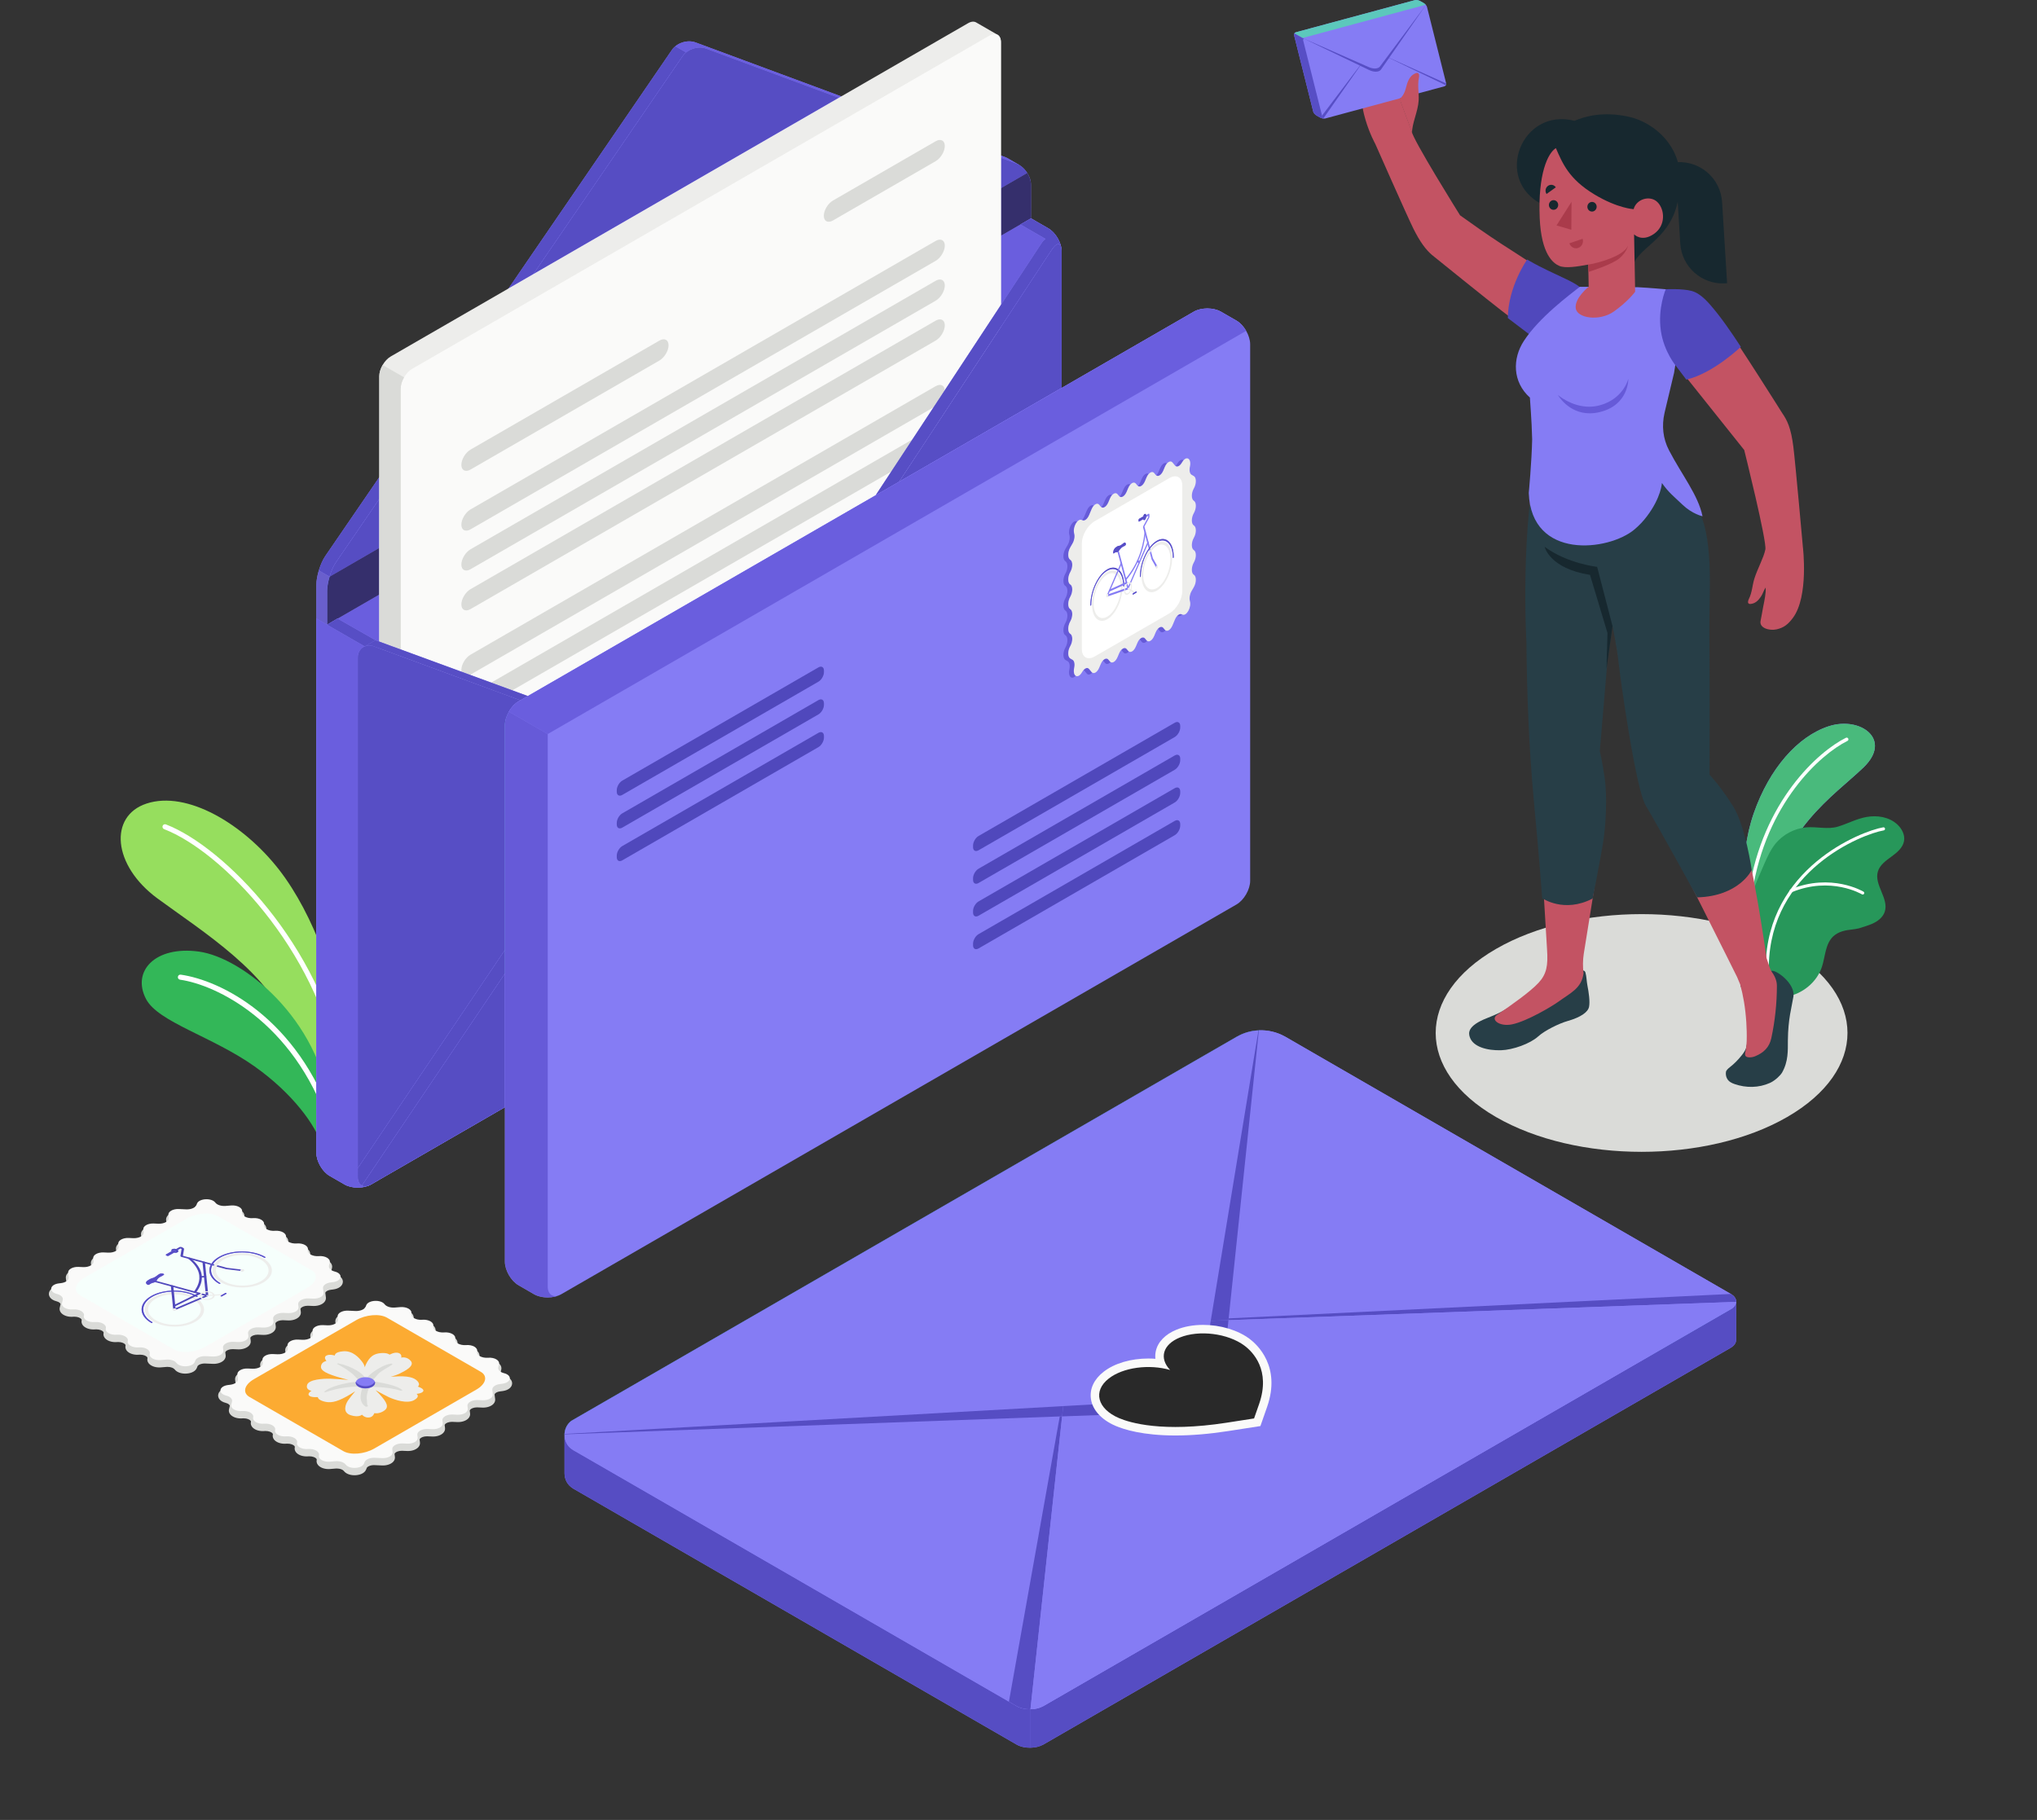 <svg width="639" height="571" viewBox="0 0 639 571" fill="none" xmlns="http://www.w3.org/2000/svg">
<rect x="0" y="0" width="639" height="571" fill="#333333" stroke="none"/>
<g clip-path="url(#clip0_136_2984)">
<path d="M58.12 430.965C56.659 430.965 55.406 430.464 54.772 429.627C54.482 429.247 53.672 428.849 52.553 428.849C52.43 428.849 52.306 428.855 52.182 428.864L50.461 429.005C50.294 429.02 50.129 429.027 49.966 429.027C48.543 429.027 47.264 428.523 46.63 427.715C46.257 427.237 46.125 426.675 46.261 426.127C46.279 426.049 46.285 425.94 46.158 425.777C45.871 425.412 45.06 425.017 43.958 425.017C43.834 425.017 43.709 425.023 43.582 425.033C43.413 425.047 43.248 425.055 43.084 425.055C41.662 425.055 40.385 424.551 39.75 423.741C39.377 423.267 39.247 422.703 39.382 422.156C39.4 422.079 39.406 421.968 39.278 421.804C38.992 421.44 38.182 421.047 37.082 421.047C36.958 421.047 36.831 421.052 36.703 421.063C36.537 421.076 36.371 421.084 36.209 421.084C34.786 421.084 33.505 420.58 32.872 419.769C32.498 419.293 32.367 418.731 32.502 418.183C32.52 418.105 32.526 417.996 32.399 417.833C32.113 417.468 31.303 417.075 30.202 417.075C30.078 417.075 29.951 417.08 29.824 417.091C29.656 417.104 29.49 417.111 29.327 417.111C27.905 417.111 26.626 416.607 25.991 415.799C25.619 415.323 25.487 414.759 25.623 414.212C25.641 414.135 25.647 414.025 25.518 413.861C25.232 413.496 24.422 413.101 23.32 413.101C23.195 413.101 23.071 413.108 22.944 413.117C22.776 413.132 22.61 413.139 22.448 413.139C21.024 413.139 19.747 412.636 19.113 411.827C18.739 411.351 18.609 410.788 18.744 410.24L18.988 409.247C19.061 408.947 18.598 408.485 17.721 408.263C15.876 407.797 15.284 406.711 15.336 405.847C15.409 404.653 16.596 403.737 18.36 403.516L19.081 403.425C19.97 403.313 20.517 402.976 20.73 402.697C20.859 402.531 20.845 402.424 20.839 402.387L20.661 401.039C20.592 400.505 20.762 399.988 21.151 399.543C21.805 398.796 23.053 398.332 24.406 398.332L24.675 398.337L26.319 398.407C27.382 398.407 28.175 398.044 28.491 397.685C28.655 397.497 28.638 397.373 28.633 397.332L28.523 396.5C28.453 395.967 28.623 395.448 29.014 395.003C29.669 394.256 30.915 393.792 32.268 393.792L32.536 393.797L34.183 393.867C35.246 393.867 36.039 393.505 36.352 393.148C36.517 392.96 36.5 392.835 36.494 392.793L36.385 391.96C36.315 391.427 36.485 390.911 36.874 390.465C37.53 389.717 38.776 389.253 40.129 389.253L40.398 389.26L42.041 389.328C43.106 389.328 43.899 388.965 44.213 388.608C44.379 388.42 44.362 388.295 44.356 388.255L44.245 387.423C44.177 386.888 44.346 386.371 44.737 385.927C45.391 385.179 46.639 384.713 47.992 384.713L48.261 384.72L49.906 384.789C50.969 384.789 51.762 384.428 52.075 384.069C52.24 383.881 52.223 383.757 52.218 383.716L52.109 382.88C52.038 382.349 52.208 381.833 52.597 381.388C53.252 380.64 54.499 380.176 55.854 380.176L56.122 380.181L58.664 380.289C59.864 380.289 60.786 379.813 60.953 379.373L61.112 378.957C61.625 377.592 63.405 377.108 64.773 377.108C66.232 377.108 67.485 377.607 68.121 378.444C68.409 378.827 69.22 379.223 70.341 379.223C70.464 379.223 70.586 379.219 70.709 379.209L72.43 379.068C72.599 379.053 72.765 379.047 72.927 379.047C74.35 379.047 75.627 379.549 76.261 380.359C76.635 380.835 76.766 381.397 76.63 381.945C76.612 382.023 76.606 382.133 76.734 382.296C77.02 382.66 77.83 383.055 78.932 383.055C79.056 383.055 79.182 383.048 79.31 383.039C79.477 383.025 79.641 383.017 79.804 383.017C81.228 383.017 82.507 383.521 83.14 384.332C83.514 384.807 83.645 385.371 83.51 385.917C83.491 385.995 83.486 386.104 83.613 386.268C83.899 386.633 84.711 387.027 85.814 387.027C85.938 387.027 86.062 387.021 86.19 387.012C86.357 386.997 86.523 386.989 86.687 386.989C88.109 386.989 89.386 387.493 90.02 388.303C90.393 388.779 90.525 389.343 90.389 389.888C90.371 389.967 90.365 390.076 90.493 390.24C90.78 390.605 91.59 390.999 92.692 390.999C92.816 390.999 92.94 390.993 93.067 390.984C93.237 390.969 93.403 390.963 93.565 390.963C94.988 390.963 96.265 391.465 96.899 392.275C97.273 392.751 97.404 393.313 97.269 393.861C97.25 393.939 97.244 394.048 97.371 394.211C97.658 394.576 98.468 394.971 99.569 394.971C99.693 394.971 99.82 394.964 99.947 394.955C100.114 394.94 100.278 394.933 100.44 394.933C101.866 394.933 103.144 395.437 103.78 396.247C104.152 396.723 104.284 397.287 104.148 397.832L103.904 398.827C103.83 399.127 104.293 399.589 105.17 399.811C107.015 400.275 107.608 401.361 107.555 402.225C107.482 403.42 106.296 404.336 104.531 404.557L103.812 404.648C102.923 404.76 102.377 405.097 102.161 405.375C102.032 405.541 102.047 405.649 102.052 405.687L102.23 407.035C102.299 407.567 102.13 408.085 101.739 408.532C101.085 409.277 99.838 409.741 98.485 409.741L98.216 409.736L96.57 409.667C95.507 409.667 94.716 410.028 94.401 410.387C94.236 410.575 94.253 410.699 94.258 410.74L94.369 411.573C94.438 412.107 94.269 412.623 93.879 413.069C93.224 413.816 91.977 414.28 90.623 414.28L90.355 414.275L88.711 414.205C87.647 414.205 86.854 414.568 86.539 414.925C86.375 415.115 86.391 415.239 86.397 415.28L86.507 416.112C86.576 416.645 86.406 417.163 86.016 417.609C85.361 418.356 84.114 418.82 82.762 418.82L82.494 418.813L80.847 418.745C79.784 418.745 78.991 419.107 78.678 419.463C78.513 419.652 78.53 419.777 78.536 419.817L78.645 420.651C78.714 421.185 78.546 421.701 78.156 422.147C77.5 422.895 76.253 423.359 74.9 423.359L74.632 423.352L72.988 423.284C71.924 423.284 71.131 423.647 70.817 424.003C70.651 424.192 70.668 424.317 70.674 424.357L70.784 425.189C70.853 425.724 70.684 426.241 70.292 426.687C69.638 427.433 68.391 427.899 67.039 427.899L66.77 427.892L64.234 427.784C63.03 427.784 62.105 428.26 61.939 428.7L61.782 429.115C61.267 430.48 59.488 430.964 58.12 430.965Z" fill="#DADBD8"/>
<path d="M111.216 462.85C109.754 462.85 108.502 462.348 107.866 461.512C107.578 461.131 106.768 460.733 105.649 460.733C105.526 460.733 105.402 460.738 105.278 460.748L103.556 460.89C103.39 460.903 103.225 460.911 103.063 460.911C101.639 460.911 100.36 460.407 99.725 459.596C99.353 459.121 99.222 458.559 99.357 458.012C99.375 457.935 99.381 457.824 99.252 457.66C98.966 457.295 98.156 456.902 97.054 456.902C96.93 456.902 96.806 456.907 96.679 456.917C96.51 456.931 96.343 456.938 96.181 456.938C94.758 456.938 93.481 456.436 92.847 455.626C92.474 455.151 92.342 454.587 92.477 454.04C92.496 453.962 92.502 453.852 92.375 453.688C92.088 453.324 91.278 452.931 90.177 452.931C90.053 452.931 89.927 452.936 89.799 452.945C89.63 452.96 89.466 452.967 89.304 452.967C87.88 452.967 86.601 452.463 85.966 451.653C85.594 451.177 85.463 450.615 85.598 450.068C85.617 449.991 85.622 449.88 85.494 449.717C85.207 449.352 84.397 448.957 83.296 448.957C83.171 448.957 83.046 448.964 82.919 448.974C82.75 448.987 82.584 448.995 82.421 448.995C80.999 448.995 79.722 448.492 79.089 447.681C78.714 447.207 78.584 446.644 78.719 446.096C78.737 446.019 78.743 445.908 78.615 445.744C78.329 445.38 77.519 444.987 76.419 444.987C76.294 444.987 76.169 444.992 76.041 445.003C75.874 445.016 75.709 445.024 75.546 445.024C74.121 445.024 72.843 444.52 72.208 443.709C71.835 443.233 71.704 442.672 71.84 442.126L72.084 441.131C72.157 440.829 71.694 440.368 70.818 440.147C68.972 439.681 68.379 438.595 68.431 437.731C68.505 436.537 69.692 435.621 71.455 435.4L72.176 435.309C73.064 435.197 73.611 434.86 73.826 434.583C73.955 434.416 73.94 434.308 73.935 434.271L73.757 432.923C73.688 432.389 73.858 431.872 74.248 431.427C74.903 430.679 76.149 430.215 77.502 430.215L77.77 430.22L79.417 430.291C80.48 430.291 81.272 429.929 81.585 429.569C81.752 429.383 81.734 429.257 81.729 429.216L81.619 428.383C81.55 427.849 81.719 427.333 82.109 426.888C82.763 426.141 84.01 425.676 85.364 425.676L85.632 425.683L87.279 425.751C88.341 425.751 89.135 425.389 89.448 425.032C89.613 424.843 89.596 424.719 89.59 424.677L89.48 423.845C89.411 423.312 89.58 422.793 89.972 422.348C90.626 421.601 91.873 421.137 93.226 421.137L93.494 421.143L95.14 421.212C96.203 421.212 96.996 420.851 97.309 420.493C97.474 420.304 97.457 420.181 97.452 420.14L97.342 419.305C97.272 418.772 97.442 418.256 97.831 417.811C98.488 417.063 99.733 416.599 101.087 416.599L101.355 416.604L103.002 416.672C104.065 416.672 104.858 416.311 105.171 415.955C105.336 415.765 105.319 415.641 105.314 415.6L105.203 414.767C105.135 414.235 105.304 413.716 105.694 413.271C106.349 412.524 107.597 412.059 108.95 412.059L109.218 412.065L111.753 412.173C112.957 412.173 113.882 411.699 114.049 411.257L114.207 410.84C114.721 409.477 116.501 408.991 117.867 408.991C119.329 408.991 120.58 409.492 121.217 410.329C121.505 410.709 122.315 411.108 123.434 411.108C123.557 411.108 123.68 411.103 123.805 411.093L125.527 410.952C125.693 410.937 125.859 410.931 126.02 410.931C127.444 410.931 128.723 411.433 129.357 412.244C129.731 412.72 129.862 413.283 129.726 413.828C129.708 413.907 129.702 414.016 129.83 414.18C130.117 414.545 130.927 414.939 132.031 414.939C132.154 414.939 132.279 414.933 132.406 414.924C132.574 414.909 132.74 414.903 132.903 414.903C134.325 414.903 135.603 415.405 136.236 416.215C136.609 416.691 136.741 417.253 136.605 417.801C136.587 417.879 136.581 417.988 136.708 418.152C136.995 418.516 137.805 418.911 138.905 418.911C139.031 418.911 139.156 418.904 139.284 418.895C139.451 418.88 139.616 418.873 139.777 418.873C141.201 418.873 142.481 419.377 143.116 420.187C143.489 420.663 143.62 421.227 143.484 421.773C143.467 421.851 143.461 421.96 143.588 422.124C143.875 422.489 144.685 422.883 145.788 422.883C145.912 422.883 146.036 422.877 146.163 422.868C146.331 422.853 146.497 422.845 146.66 422.845C148.084 422.845 149.361 423.348 149.995 424.159C150.369 424.633 150.5 425.197 150.364 425.744C150.345 425.821 150.34 425.932 150.467 426.096C150.753 426.46 151.564 426.853 152.664 426.853C152.788 426.853 152.915 426.848 153.043 426.839C153.209 426.824 153.375 426.817 153.536 426.817C154.96 426.817 156.24 427.32 156.873 428.131C157.248 428.607 157.379 429.169 157.244 429.717L157 430.711C156.925 431.011 157.389 431.472 158.265 431.693C160.111 432.16 160.704 433.247 160.651 434.109C160.579 435.304 159.392 436.22 157.627 436.441L156.908 436.532C156.019 436.643 155.473 436.98 155.257 437.259C155.128 437.425 155.143 437.535 155.148 437.571L155.325 438.919C155.395 439.452 155.225 439.969 154.836 440.415C154.181 441.162 152.933 441.626 151.581 441.626L151.313 441.62L149.665 441.551C148.603 441.551 147.812 441.912 147.499 442.269C147.332 442.457 147.348 442.584 147.355 442.626L147.464 443.457C147.533 443.991 147.364 444.508 146.975 444.953C146.319 445.7 145.069 446.165 143.716 446.165L143.452 446.16L141.804 446.091C140.741 446.091 139.949 446.452 139.635 446.809C139.471 446.997 139.487 447.123 139.493 447.163L139.603 447.997C139.672 448.531 139.503 449.047 139.113 449.491C138.457 450.239 137.211 450.704 135.857 450.704L135.589 450.697L133.943 450.628C132.88 450.628 132.089 450.99 131.775 451.347C131.609 451.536 131.626 451.662 131.631 451.703L131.741 452.536C131.811 453.069 131.641 453.586 131.25 454.031C130.595 454.779 129.348 455.243 127.997 455.243L127.728 455.238L126.081 455.168C125.018 455.168 124.226 455.529 123.913 455.887C123.747 456.076 123.764 456.2 123.77 456.241L123.88 457.075C123.949 457.608 123.779 458.124 123.39 458.569C122.734 459.317 121.487 459.781 120.133 459.781L119.865 459.776L117.329 459.667C116.125 459.667 115.202 460.143 115.035 460.583L114.877 461.002C114.362 462.364 112.582 462.85 111.216 462.85Z" fill="#DADBD8"/>
<path d="M560.634 297.719C585.858 312.281 585.858 335.893 560.634 350.456C535.41 365.019 494.512 365.019 469.288 350.456C444.064 335.893 444.066 312.281 469.29 297.719C494.514 283.155 535.41 283.155 560.634 297.719Z" fill="#DADBD8"/>
<path d="M547.215 285.152C547.215 285.152 545.274 269.088 550.167 255.099C555.06 241.109 563.948 230.989 573.736 227.828C583.524 224.668 593.762 231.929 584.588 240.769C575.415 249.609 557.982 260.551 554.863 286.197L547.215 285.152Z" fill="#857CF4"/>
<path d="M554.863 286.197L547.215 285.152C547.215 285.152 546.835 282.008 546.835 277.291C546.835 271.345 547.439 262.9 550.167 255.099C555.06 241.109 563.948 230.989 573.736 227.828C575.33 227.313 576.938 227.075 578.47 227.075C583.76 227.075 588.17 229.916 588.167 234.025C588.164 236.032 587.11 238.34 584.588 240.769C575.415 249.609 557.982 260.551 554.863 286.197Z" fill="#49BA7C"/>
<path d="M549.173 280.395L549.06 280.39C548.76 280.344 548.556 280.064 548.603 279.766C552.963 251.338 570.428 235.747 579.055 231.475C579.324 231.339 579.654 231.452 579.788 231.723C579.922 231.994 579.812 232.322 579.54 232.456C571.091 236.64 553.978 251.95 549.686 279.931C549.644 280.192 549.425 280.382 549.173 280.395Z" fill="white"/>
<path d="M597.292 263.851C596.92 265.979 595.078 267.497 593.324 268.765C591.583 270.025 589.672 271.401 589.072 273.475C587.864 277.66 592.623 281.94 591.236 286.069C590.654 287.8 589.075 289.029 587.408 289.777C586.026 290.409 584.548 290.775 583.108 291.265C582.398 291.425 581.684 291.548 580.978 291.623C578.888 291.831 576.675 292.283 575.084 293.775C572.584 296.132 572.603 300.028 571.543 303.299C570.268 307.216 567.078 310.368 563.276 311.883C560.087 313.14 554.959 313.631 553.744 312.384C552.819 311.436 553.92 307.612 553.642 306.317C552.926 302.999 552.528 299.612 552.448 296.219C552.41 294.565 552.38 293.22 551.97 291.613C551.538 289.932 551.118 288.247 550.708 286.559C550.267 284.732 549.483 283.405 549.683 281.407C549.872 279.5 550.6 277.66 551.34 275.911C552.078 274.172 552.828 272.44 553.595 270.715C554.5 268.68 555.439 266.632 556.816 264.881C559.207 261.845 562.902 259.869 566.755 259.567C569.948 259.316 573.378 260.293 576.503 259.36C579.542 258.453 582.35 256.88 585.543 256.317C588.883 255.728 592.579 256.287 595.152 258.639C596.599 259.96 597.63 261.921 597.292 263.851Z" fill="#27975A"/>
<path d="M554.419 303.532L554.378 303.534C554.111 303.528 553.896 303.307 553.901 303.039C554.404 272.476 583.571 260.816 590.763 259.567C591.024 259.524 591.277 259.699 591.325 259.963C591.371 260.227 591.195 260.479 590.93 260.526C583.895 261.747 555.367 273.154 554.872 303.056C554.868 303.311 554.668 303.516 554.419 303.532Z" fill="white"/>
<path d="M584.355 280.656L584.072 280.586C583.977 280.528 574.385 274.852 562.081 279.914C561.832 280.012 561.547 279.898 561.445 279.65C561.344 279.4 561.463 279.116 561.709 279.015C574.491 273.762 584.477 279.695 584.577 279.756C584.807 279.895 584.879 280.194 584.74 280.424C584.653 280.564 584.508 280.647 584.355 280.656Z" fill="white"/>
<path d="M106.148 320.736C106.279 309.821 98.658 287.123 87.503 272.817C76.35 258.511 58.669 247.935 45.97 252.111C34.141 255.999 35.231 271.467 49.401 281.88C63.57 292.292 84.898 305.415 90.97 323.192L103.897 345.071L106.148 320.736Z" fill="#96DE5E"/>
<path d="M106.774 335.679C106.427 335.647 106.129 335.387 106.064 335.028C99.204 297.687 69.431 267.045 51.474 260.139C51.063 259.98 50.858 259.517 51.016 259.108C51.172 258.699 51.625 258.484 52.047 258.649C70.346 265.688 100.668 296.833 107.632 334.74C107.712 335.173 107.425 335.588 106.992 335.668L106.774 335.679Z" fill="white"/>
<path d="M100.932 359.458C99.252 353.302 91.881 343.088 79.863 334.58C66.567 325.17 49.653 320.711 45.828 313.464C41.234 304.759 48.623 296.675 62.373 298.548C76.124 300.422 100.11 319.502 103.641 347.836L100.932 359.458Z" fill="#33B758"/>
<path d="M103.674 353.052C103.372 353.024 103.099 352.823 102.994 352.516C91.953 320.464 67.738 308.971 56.477 307.371C56.042 307.31 55.739 306.904 55.8 306.47C55.862 306.032 56.249 305.728 56.701 305.791C69.153 307.56 93.232 319.282 104.502 351.998C104.645 352.414 104.423 352.868 104.007 353.012L103.674 353.052Z" fill="white"/>
<path d="M99.244 194.046L320.046 66.566L328.88 71.667C331.166 72.986 333.034 76.223 333.034 78.86V241.742C333.034 244.379 331.166 247.618 328.88 248.936L116.387 371.619C114.103 372.938 110.364 372.938 108.08 371.619L103.398 368.916C101.114 367.598 99.245 364.36 99.245 361.722L99.244 194.046Z" fill="#857CF4"/>
<path d="M118.724 370.27L158.371 347.376V347.38L118.724 370.27ZM114.407 202.803L110.189 200.367L111 200.834L114.409 202.803C114.408 202.803 114.408 202.803 114.407 202.803ZM114.433 202.794C114.642 202.7 114.865 202.636 115.088 202.588C115.323 202.547 115.565 202.526 115.815 202.526C115.905 202.526 115.995 202.528 116.086 202.534C116.006 202.53 115.926 202.527 115.848 202.527C115.338 202.527 114.862 202.62 114.433 202.794ZM118.98 201.298L117.882 200.895L105.918 194.092L118.98 186.55V201.298ZM313.984 95.67V73.958L320.112 70.42L328.008 74.972C327.82 75.091 327.642 75.223 327.478 75.37C327.474 75.372 327.471 75.375 327.468 75.378C327.467 75.379 327.467 75.379 327.467 75.379C327.294 75.534 327.13 75.71 326.982 75.916L313.984 95.67Z" fill="#6A5EDE"/>
<path d="M318.827 52.247L319.73 51.755L316.299 49.761V49.764C316.006 49.593 315.7 49.444 315.39 49.329L218.214 13.321C215.642 12.368 212.3 13.431 210.751 15.693L102.049 174.437C100.5 176.7 99.244 180.757 99.244 183.5C99.244 188.037 99.244 194.043 99.244 194.043L102.613 196L320.046 66.565V56.021C320.046 54.737 319.576 53.405 318.827 52.247Z" fill="#857CF4"/>
<path d="M103.381 180.92L100.019 178.975C100.266 178.147 100.565 177.336 100.896 176.575L100.929 176.508C101.078 176.177 101.227 175.863 101.392 175.548L101.475 175.399C101.658 175.051 101.856 174.72 102.054 174.439L118.979 149.721V156.585L105.415 176.392C105.271 176.607 105.128 176.836 104.989 177.079C104.36 178.168 103.8 179.528 103.381 180.92ZM159.531 90.501L210.75 15.701C210.867 15.524 210.994 15.373 211.128 15.221C211.184 15.16 211.24 15.099 211.298 15.039C211.286 15.051 211.274 15.063 211.262 15.076C211.272 15.064 211.284 15.051 211.295 15.039C211.308 15.027 211.322 15.013 211.334 15C211.322 15.013 211.31 15.025 211.298 15.039C211.334 15.003 211.368 14.967 211.404 14.932C211.472 14.867 211.54 14.803 211.61 14.74C211.698 14.661 211.787 14.585 211.878 14.511L215.234 16.452C214.806 16.8 214.427 17.201 214.12 17.649L167.311 86.009L159.531 90.501ZM211.7 14.66C211.758 14.608 211.816 14.559 211.875 14.509L211.878 14.511C211.818 14.56 211.758 14.609 211.7 14.66Z" fill="#574EC5"/>
<path d="M316.066 49.635C315.846 49.517 315.619 49.415 315.39 49.329L313.984 48.808V48.803L315.388 49.323C315.62 49.408 315.844 49.512 316.066 49.635ZM263.895 30.248L218.214 13.322C217.716 13.136 217.19 13.028 216.652 12.988C217.188 13.027 217.715 13.133 218.215 13.317L263.9 30.245L263.895 30.248Z" fill="white"/>
<path d="M319.42 51.581C319.204 51.469 318.983 51.37 318.758 51.287L313.984 49.517V48.808L315.39 49.33C315.619 49.415 315.846 49.517 316.066 49.635C316.144 49.678 316.222 49.721 316.299 49.77L319.42 51.581ZM263.148 30.679L221.575 15.271C220.94 15.035 220.256 14.923 219.566 14.923C218.924 14.923 218.276 15.019 217.654 15.203C216.77 15.457 215.934 15.883 215.234 16.452L211.878 14.511L211.875 14.509C213.079 13.535 214.664 12.973 216.212 12.973C216.359 12.973 216.507 12.978 216.652 12.988C217.19 13.028 217.716 13.136 218.214 13.322L263.895 30.248L263.148 30.679Z" fill="#6A5EDE"/>
<path d="M211.297 15.039C211.48 14.852 211.675 14.676 211.88 14.51C211.675 14.676 211.477 14.848 211.297 15.039Z" fill="#857CF4"/>
<path d="M100.013 178.979C100.262 178.147 100.562 177.328 100.896 176.571C100.56 177.33 100.262 178.147 100.013 178.979Z" fill="#857CF4"/>
<path d="M100.924 176.501C101.073 176.169 101.23 175.855 101.39 175.551C101.23 175.855 101.073 176.169 100.924 176.501Z" fill="#857CF4"/>
<path d="M210.759 15.681C210.908 15.465 211.078 15.265 211.262 15.076C211.216 15.125 211.171 15.173 211.128 15.221C210.996 15.369 210.871 15.52 210.759 15.681Z" fill="#574EC5"/>
<path d="M211.128 15.222C211.171 15.174 211.216 15.126 211.261 15.076C211.273 15.063 211.285 15.051 211.297 15.039C211.24 15.099 211.184 15.16 211.128 15.222Z" fill="#0EAE96"/>
<path d="M214.12 17.649L105.418 176.395C103.869 178.657 102.613 182.715 102.613 185.457C102.613 189.993 102.613 196 102.613 196L323.418 68.512L323.415 57.977C323.415 55.235 321.33 52.24 318.758 51.287L221.583 15.277C219.011 14.325 215.67 15.387 214.12 17.649Z" fill="#857CF4"/>
<path d="M103.395 180.928L103.381 180.92C103.893 179.219 104.616 177.566 105.418 176.395L118.979 156.59V171.908L103.395 180.928ZM167.311 86.01L214.12 17.65C215.284 15.951 217.459 14.928 219.559 14.928C220.255 14.928 220.943 15.04 221.583 15.278L263.148 30.68L167.311 86.01ZM313.984 59.042V49.517L318.757 51.287C321.32 52.236 323.399 55.214 323.415 57.948C323.407 56.698 322.955 55.403 322.235 54.267L313.984 59.042Z" fill="#564DC3"/>
<path d="M102.617 195.994L102.613 195.991C102.613 195.991 102.613 195.991 102.613 195.99L102.617 195.992C102.617 195.992 102.617 190 102.617 185.464C102.617 184.14 102.916 182.518 103.396 180.928L118.979 171.908V186.55L105.918 194.092L105.867 194.063L102.617 195.994Z" fill="#352F6C"/>
<path d="M313.984 73.957V59.041L322.235 54.267C322.955 55.403 323.407 56.697 323.415 57.948C323.415 57.959 323.415 57.968 323.415 57.977L323.418 68.51L320.106 70.412L320.115 70.418L320.112 70.42L313.984 73.957Z" fill="#352F6C"/>
<path d="M313.984 13.234C313.984 12.1 313.588 11.299 312.948 10.922C312.299 10.539 306.858 7.406 306.208 7.031C305.56 6.658 304.664 6.712 303.675 7.283L122.565 111.842C120.586 112.986 118.981 115.764 118.981 118.05L118.982 334.947C118.982 336.09 119.383 336.892 120.031 337.267C120.679 337.642 126.109 340.775 126.757 341.15C127.405 341.524 128.301 341.47 129.291 340.899L310.402 236.339C312.38 235.196 313.986 232.416 313.986 230.131L313.984 13.234Z" fill="#EDEDEB"/>
<path d="M129.292 340.899L310.402 236.339C312.38 235.196 313.986 232.416 313.986 230.131L313.984 13.233C313.984 10.948 312.379 10.021 310.4 11.164L129.29 115.724C127.31 116.867 125.706 119.647 125.706 121.932L125.707 338.829C125.707 341.115 127.312 342.041 129.292 340.899Z" fill="#FAFAF9"/>
<path d="M125.7 338.827C125.7 339.838 126.015 340.582 126.545 341.012C125.336 340.334 120.635 337.602 120.039 337.271C119.377 336.891 118.979 336.096 118.979 334.954V118.046C118.979 116.903 119.377 115.644 120.039 114.519L126.76 118.392C126.097 119.519 125.7 120.794 125.7 121.935V338.827Z" fill="#DADBD8"/>
<path d="M293.494 44.328L261.316 62.906C259.722 63.827 258.43 65.972 258.43 67.699C258.431 69.427 259.724 70.08 261.318 69.16L293.495 50.582C295.088 49.66 296.382 47.515 296.382 45.788C296.38 44.062 295.088 43.407 293.494 44.328Z" fill="#DADBD8"/>
<path d="M147.616 141.056L206.838 106.867C208.432 105.947 209.724 106.6 209.724 108.327C209.724 110.055 208.431 112.2 206.838 113.122L147.618 147.311C146.024 148.232 144.731 147.578 144.731 145.85C144.73 144.124 146.023 141.978 147.616 141.056Z" fill="#DADBD8"/>
<path d="M147.618 159.819L293.495 75.598C295.088 74.676 296.382 75.331 296.382 77.058C296.38 78.786 295.088 80.931 293.494 81.851L147.616 166.072C146.023 166.992 144.731 166.339 144.731 164.612C144.731 162.886 146.024 160.739 147.618 159.819Z" fill="#DADBD8"/>
<path d="M147.618 172.327L293.495 88.106C295.088 87.184 296.382 87.839 296.382 89.566C296.38 91.293 295.088 93.439 293.494 94.36L147.616 178.58C146.023 179.5 144.731 178.847 144.731 177.12C144.731 175.393 146.024 173.247 147.618 172.327Z" fill="#DADBD8"/>
<path d="M147.618 184.835L293.495 100.614C295.088 99.692 296.382 100.347 296.382 102.074C296.38 103.8 295.088 105.947 293.494 106.868L147.616 191.088C146.023 192.01 144.731 191.355 144.731 189.628C144.731 187.902 146.024 185.756 147.618 184.835Z" fill="#DADBD8"/>
<path d="M147.618 205.39L293.495 121.168C295.088 120.248 296.382 120.902 296.382 122.628C296.38 124.356 295.088 126.503 293.494 127.423L147.618 211.644C146.023 212.564 144.731 211.91 144.731 210.183C144.731 208.458 146.024 206.311 147.618 205.39Z" fill="#DADBD8"/>
<path d="M147.618 217.899L293.495 133.676C295.088 132.756 296.382 133.409 296.382 135.137C296.38 136.864 295.088 139.011 293.494 139.931L147.618 224.152C146.023 225.072 144.731 224.419 144.731 222.691C144.731 220.964 146.024 218.819 147.618 217.899Z" fill="#DADBD8"/>
<path d="M147.618 230.407L293.495 146.184C295.088 145.264 296.382 145.918 296.382 147.646C296.38 149.372 295.088 151.518 293.494 152.439L147.618 236.659C146.023 237.58 144.731 236.927 144.731 235.2C144.731 233.472 146.024 231.327 147.618 230.407Z" fill="#DADBD8"/>
<path d="M327.432 243.911L327.202 244.241L235.19 215.067C227.964 211.857 219.503 214.471 215.306 221.187L116.94 367.388L113.303 369.488L113.27 369.505C112.167 370.117 111.179 370.2 110.455 369.819L211.619 219.12C215.816 212.403 224.292 209.789 231.519 212.983L327.432 243.911Z" fill="#857CF4"/>
<path d="M332.958 77.819H332.94C332.743 76.627 332.114 76.298 331.303 76.859C330.987 77.075 330.624 77.439 330.243 77.952L329.779 78.598L238.98 216.64L225.422 235.53C223.899 237.68 220.555 238.923 217.956 238.327L206.252 235.546L116.909 202.655C116.264 202.506 115.651 202.488 115.088 202.588C114.857 202.638 114.625 202.704 114.41 202.803L117.777 200.856L203.434 232.25L214.711 236.274C217.294 236.887 220.638 235.646 222.178 233.476L235.735 214.604L326.982 75.916C327.279 75.502 327.643 75.204 328.008 74.972L320.112 70.42L323.422 68.516L328.886 71.662C330.871 72.82 332.543 75.419 332.958 77.819Z" fill="#857CF4"/>
<path d="M313.984 95.672V95.67L326.982 75.916L313.984 95.672Z" fill="#6459D6"/>
<path d="M274.686 155.394L279.571 147.97L279.58 147.964L274.696 155.388L274.686 155.394ZM286.207 137.884L292.843 127.799L292.85 127.795L286.215 137.879L286.207 137.884ZM296.376 122.436C296.375 122.434 296.375 122.432 296.375 122.431L313.984 95.67V95.672L296.376 122.436Z" fill="#EAEAE7"/>
<path d="M292.843 127.799L296.375 122.431C296.375 122.432 296.375 122.433 296.376 122.436L292.849 127.795L292.843 127.799Z" fill="#CED0CD"/>
<path d="M279.571 147.97L286.207 137.884L286.215 137.879L279.58 147.964L279.571 147.97Z" fill="#CED0CD"/>
<path d="M327.477 75.37C327.641 75.223 327.82 75.091 328.008 74.972C327.828 75.087 327.648 75.216 327.477 75.37Z" fill="#6459D6"/>
<path d="M331.081 73.669C331.08 73.668 331.08 73.667 331.079 73.667C331.08 73.667 331.081 73.669 331.081 73.669ZM331.068 73.652C330.432 72.827 329.684 72.127 328.885 71.661L323.904 68.793L323.416 68.512H323.417V68.509L328.879 71.655C329.68 72.121 330.431 72.824 331.068 73.652Z" fill="#EFEFED"/>
<path d="M320.229 70.352L323.417 68.512L323.904 68.793L323.421 68.516L320.229 70.352Z" fill="#6459D6"/>
<path d="M320.115 70.418L320.105 70.412L323.417 68.51V68.512L320.229 70.352L320.115 70.418Z" fill="#685CDB"/>
<path d="M274.696 155.388L279.58 147.964L286.215 137.879L292.85 127.795L296.376 122.436L313.984 95.672L326.982 75.916C327.126 75.716 327.288 75.539 327.467 75.379C327.467 75.379 327.467 75.379 327.468 75.377C327.471 75.375 327.474 75.372 327.478 75.37C327.648 75.216 327.828 75.087 328.008 74.972L328.022 74.98L328.002 74.966L320.115 70.418L320.23 70.352L323.422 68.516L323.904 68.793L328.886 71.662C329.684 72.127 330.432 72.827 331.068 73.652C331.072 73.657 331.075 73.662 331.079 73.667C331.08 73.667 331.08 73.668 331.082 73.669C331.975 74.838 332.644 76.254 332.916 77.62C332.751 76.932 332.427 76.58 332.002 76.58C331.627 76.58 331.171 76.853 330.674 77.411C330.532 77.567 330.386 77.744 330.238 77.944L329.774 78.591L282.052 151.14L274.696 155.388Z" fill="#574EC5"/>
<path d="M118.724 205.296L99.244 194.046L99.245 361.722C99.245 364.36 101.114 367.598 103.398 368.916L108.08 371.619C110.364 372.938 114.103 372.938 116.387 371.619L118.724 370.27V205.296Z" fill="#857CF4"/>
<path d="M112.233 372.608C110.727 372.608 109.222 372.279 108.08 371.619L103.398 368.916C101.114 367.598 99.245 364.36 99.245 361.722L99.244 194.046L102.617 195.994L102.607 196L110.189 200.367L114.407 202.803C113.101 203.343 112.242 204.634 112.242 206.33V366.508L112.235 369.215C112.235 369.552 112.265 369.863 112.322 370.147C112.323 370.148 112.323 370.151 112.323 370.152C112.498 371.03 112.929 371.644 113.532 371.954C113.821 372.104 114.153 372.183 114.515 372.183C114.596 372.183 114.678 372.179 114.762 372.171C115.253 372.128 115.793 371.951 116.362 371.63L116.394 371.614L118.724 370.268V370.27L116.387 371.619C116.271 371.686 116.151 371.75 116.029 371.81C114.939 372.342 113.586 372.608 112.234 372.608H112.233Z" fill="#6A5EDE"/>
<path d="M333.04 78.863V241.739C333.04 243.114 332.543 244.619 331.749 245.944C331.087 247.036 330.259 248.014 329.315 248.675L329.149 248.757L328.885 248.94L116.396 371.606L116.363 371.623C115.254 372.252 114.26 372.335 113.532 371.954C112.887 371.623 112.44 370.944 112.291 369.967C112.257 369.736 112.241 369.487 112.241 369.223V206.33C112.241 203.698 114.31 202.043 116.909 202.655L206.252 235.546L217.956 238.327C220.555 238.923 223.899 237.68 225.421 235.53L238.98 216.64L329.779 78.597L330.243 77.952C331.783 75.816 333.04 76.215 333.04 78.863Z" fill="#857CF4"/>
<path d="M114.515 372.183C114.152 372.183 113.821 372.104 113.532 371.953C112.928 371.644 112.498 371.029 112.323 370.152C112.499 371.023 112.928 371.635 113.526 371.947L126.977 352.023L113.532 371.949C113.826 372.103 114.162 372.181 114.528 372.181C114.605 372.181 114.683 372.177 114.762 372.171C114.678 372.179 114.596 372.183 114.515 372.183ZM282.07 151.131L329.779 78.597L330.243 77.952C330.908 77.029 331.52 76.58 332.002 76.58C332.635 76.58 333.04 77.357 333.04 78.863V121.705L282.07 151.131Z" fill="#574EC5"/>
<path d="M112.241 366.508V206.33C112.241 204.632 113.101 203.342 114.408 202.803H114.41L114.416 202.8C114.849 202.623 115.331 202.527 115.847 202.527C116.188 202.527 116.543 202.568 116.909 202.655L163.261 219.719L162.692 220.048C162.204 220.33 161.736 220.694 161.299 221.119C160.66 221.735 160.091 222.478 159.629 223.278C158.859 224.618 158.371 226.14 158.371 227.502V298.092L112.241 366.508Z" fill="#574EC5"/>
<path d="M205.703 235.344L113.526 371.947C112.732 371.532 112.235 370.589 112.235 369.215L112.242 366.508L202.903 232.055L205.703 235.344Z" fill="#857CF4"/>
<path d="M113.526 371.947L158.371 305.488V305.495L126.977 352.023L113.526 371.947Z" fill="#4E47BA"/>
<path d="M112.241 366.508L158.371 298.092V298.098L112.241 366.508Z" fill="#4E47BA"/>
<path d="M113.526 371.947C112.929 371.635 112.499 371.023 112.323 370.152C112.265 369.867 112.235 369.553 112.235 369.215L112.242 366.508L158.371 298.097V305.488L113.526 371.947Z" fill="#564DC3"/>
<path d="M328.883 248.941L329.155 248.765L329.313 248.669C330.257 248.015 331.091 247.039 331.745 245.952C332.531 244.647 333.019 243.157 333.033 241.816L238.985 216.643L301.965 264.481L328.883 248.941Z" fill="#857CF4"/>
<path d="M331.745 245.952C331.091 247.039 330.257 248.015 329.313 248.67L329.155 248.766L116.394 371.614L116.362 371.63C115.259 372.252 114.268 372.332 113.532 371.95L215.284 221.144C219.501 214.412 228.023 211.798 235.289 215.006L331.745 245.952Z" fill="#857CF4"/>
<path d="M114.528 372.182C114.161 372.182 113.826 372.103 113.532 371.95L158.371 305.495V347.376L116.394 371.614L116.362 371.63C115.701 372.003 115.079 372.182 114.528 372.182Z" fill="#564DC3"/>
<path d="M99.244 194.04L99.241 194.039C99.241 194.039 99.241 188.029 99.241 183.493C99.241 182.967 99.289 182.389 99.378 181.784C99.291 182.391 99.244 182.969 99.244 183.5C99.244 187.989 99.244 193.916 99.244 194.04Z" fill="#D2D4D1"/>
<path d="M102.613 195.989L99.244 194.04C99.244 193.916 99.244 187.989 99.244 183.5C99.244 182.969 99.291 182.391 99.378 181.784C99.51 180.885 99.732 179.924 100.019 178.975L103.382 180.92C102.958 182.331 102.68 183.776 102.624 185.009C102.623 185.015 102.623 185.02 102.623 185.025C102.623 185.028 102.623 185.031 102.623 185.033C102.616 185.179 102.613 185.32 102.613 185.457C102.613 189.888 102.613 195.721 102.613 195.989Z" fill="#695FCD"/>
<path d="M102.624 185.01C102.679 183.776 102.957 182.331 103.381 180.92L103.395 180.928L103.374 180.963C102.957 182.362 102.68 183.788 102.624 185.01Z" fill="#685CDB"/>
<path d="M102.613 185.458C102.613 185.32 102.616 185.179 102.623 185.034C102.616 185.179 102.613 185.32 102.613 185.458Z" fill="#0EAE97"/>
<path d="M102.617 195.992L102.613 195.99C102.613 195.722 102.613 189.888 102.613 185.458C102.613 185.32 102.616 185.179 102.623 185.034C102.623 185.031 102.623 185.028 102.623 185.026C102.623 185.02 102.623 185.015 102.624 185.01C102.68 183.788 102.958 182.362 103.374 180.963L103.396 180.928C102.916 182.518 102.617 184.14 102.617 185.464C102.617 190 102.617 195.992 102.617 195.992Z" fill="#06A088"/>
<path d="M117.777 200.856L114.41 202.803L111 200.833L102.606 196L105.867 194.063L117.777 200.856Z" fill="#857CF4"/>
<path d="M117.881 200.895L117.777 200.856L105.918 194.092L117.881 200.895Z" fill="#6459D6"/>
<path d="M163.263 219.719L123.693 205.152L116.903 202.647C116.527 202.56 116.163 202.519 115.811 202.519C115.56 202.519 115.317 202.54 115.082 202.581C114.865 202.627 114.649 202.693 114.445 202.783L117.777 200.856L117.881 200.895L117.927 200.92L165.581 218.38L163.263 219.719Z" fill="#574EC5"/>
<path d="M114.41 202.803L111 200.833L110.189 200.367L102.606 196L105.867 194.063L105.918 194.092L117.777 200.856L114.445 202.783L114.41 202.803Z" fill="#574EC5"/>
<path d="M158.4 227.483C158.4 224.744 160.322 221.416 162.692 220.048L374.455 97.796C376.826 96.428 380.67 96.427 383.039 97.796L387.878 100.59C390.25 101.958 392.171 105.286 392.171 108.024V276.343C392.171 279.068 390.239 282.414 387.878 283.776L176.116 406.028C173.755 407.391 169.892 407.391 167.531 406.028L162.694 403.236C160.334 401.872 158.402 398.527 158.402 395.8L158.4 227.483Z" fill="#857CF4"/>
<path d="M159.629 223.277L171.813 230.303L390.887 103.816C390.115 102.476 389.039 101.299 387.861 100.608L383.008 97.827C380.652 96.445 376.795 96.445 374.439 97.827L162.675 220.069C161.477 220.76 160.401 221.937 159.629 223.277Z" fill="#857CF4"/>
<path d="M171.813 230.303L159.629 223.277C160.401 221.937 161.477 220.76 162.675 220.069L374.439 97.827C375.616 97.136 377.171 96.791 378.724 96.791C380.277 96.791 381.831 97.136 383.008 97.827L387.861 100.608C389.039 101.299 390.115 102.476 390.887 103.816L171.813 230.303Z" fill="#6A5EDE"/>
<path d="M171.806 407.071C171.351 407.071 170.896 407.043 170.452 406.985C169.823 406.904 169.235 406.763 168.686 406.58C168.26 406.437 167.874 406.255 167.508 406.052L162.675 403.249C160.3 401.889 158.371 398.559 158.371 395.817V353.737L158.402 353.72V395.8C158.402 398.527 160.334 401.872 162.694 403.236L167.531 406.028C168.711 406.709 170.267 407.051 171.823 407.051C172.902 407.051 173.982 406.887 174.935 406.559C175.023 406.536 175.111 406.508 175.202 406.476C175.047 406.537 174.868 406.595 174.686 406.656C174.422 406.737 174.131 406.809 173.847 406.871C173.186 407.005 172.495 407.071 171.806 407.071Z" fill="#C0C1BF"/>
<path d="M158.371 353.737V347.38L158.402 347.361V353.72L158.371 353.737Z" fill="#C0C1BF"/>
<path d="M158.371 347.38V347.376L158.402 347.359V347.362L158.371 347.38Z" fill="#069983"/>
<path d="M158.371 298.092V227.502C158.371 226.14 158.859 224.618 159.63 223.278L159.639 223.283C158.874 224.62 158.4 226.124 158.4 227.483V298.048L158.371 298.092Z" fill="#09AC93"/>
<path d="M158.371 305.495V305.488L158.4 305.444V305.451L158.371 305.495Z" fill="#6459D6"/>
<path d="M158.371 298.098V298.092L158.4 298.048V298.052L158.371 298.098Z" fill="#6459D6"/>
<path d="M158.371 305.488V298.098L158.4 298.052V305.444L158.371 305.488Z" fill="#05A58D"/>
<path d="M158.371 347.376V305.495L158.4 305.451L158.402 347.359L158.371 347.376Z" fill="#6A5EDE"/>
<path d="M171.823 407.051C170.267 407.051 168.711 406.709 167.531 406.028L162.694 403.236C160.334 401.872 158.402 398.527 158.402 395.8V353.72V347.361V347.359L158.4 305.451V305.444V298.052V298.048V227.483C158.4 226.124 158.874 224.62 159.639 223.283L171.814 230.303C171.814 230.303 171.814 233.491 171.814 235.259V403.575C171.814 404.996 172.322 405.971 173.134 406.397C173.456 406.559 173.824 406.653 174.227 406.653C174.452 406.653 174.688 406.624 174.935 406.559C173.982 406.887 172.902 407.051 171.823 407.051Z" fill="#665AD8"/>
<path d="M195.21 244.914L256.736 209.39C257.694 208.838 258.468 209.286 258.47 210.39V210.875C258.47 211.98 257.695 213.323 256.738 213.875L195.21 249.399C194.252 249.951 193.478 249.503 193.478 248.399V247.914C193.478 246.81 194.252 245.467 195.21 244.914Z" fill="#5048BC"/>
<path d="M195.21 255.18L256.736 219.655C257.694 219.103 258.468 219.551 258.47 220.655V221.14C258.47 222.245 257.695 223.588 256.738 224.14L195.21 259.664C194.252 260.216 193.478 259.768 193.478 258.664V258.18C193.478 257.075 194.252 255.732 195.21 255.18Z" fill="#5048BC"/>
<path d="M195.21 265.445L256.736 229.921C257.694 229.369 258.468 229.816 258.47 230.921V231.405C258.47 232.511 257.695 233.853 256.738 234.405L195.21 269.929C194.252 270.481 193.478 270.035 193.478 268.929V268.445C193.478 267.34 194.252 265.997 195.21 265.445Z" fill="#5048BC"/>
<path d="M306.975 262.284L368.501 226.76C369.459 226.208 370.235 226.655 370.235 227.76V228.246C370.235 229.35 369.46 230.692 368.503 231.246L306.975 266.768C306.017 267.32 305.243 266.874 305.243 265.768V265.284C305.243 264.18 306.017 262.836 306.975 262.284Z" fill="#5048BC"/>
<path d="M306.975 272.549L368.501 237.025C369.459 236.473 370.235 236.921 370.235 238.025V238.511C370.235 239.615 369.46 240.959 368.503 241.511L306.975 277.033C306.017 277.587 305.243 277.139 305.243 276.033V275.549C305.243 274.445 306.017 273.101 306.975 272.549Z" fill="#5048BC"/>
<path d="M306.975 282.815L368.501 247.291C369.459 246.739 370.235 247.186 370.235 248.291V248.776C370.235 249.88 369.46 251.224 368.503 251.776L306.975 287.299C306.017 287.852 305.243 287.404 305.243 286.299V285.815C305.243 284.711 306.017 283.368 306.975 282.815Z" fill="#5048BC"/>
<path d="M306.975 293.08L368.501 257.556C369.459 257.004 370.235 257.452 370.235 258.556V259.041C370.235 260.147 369.46 261.489 368.503 262.041L306.975 297.565C306.017 298.117 305.243 297.669 305.243 296.565V296.08C305.243 294.976 306.017 293.632 306.975 293.08Z" fill="#5048BC"/>
<path d="M336.375 212.624C335.616 212.624 335.093 211.603 335.448 209.999L335.452 209.979C335.708 208.819 335.496 207.791 334.932 207.463L334.213 207.047C333.376 206.561 333.376 204.628 334.213 203.176C335.051 201.725 335.051 199.791 334.213 199.305C333.376 198.82 333.376 196.887 334.213 195.435C335.051 193.984 335.051 192.049 334.213 191.565C333.376 191.08 333.376 189.147 334.213 187.695C335.051 186.243 335.051 184.309 334.213 183.824C333.376 183.339 333.376 181.405 334.213 179.955C335.051 178.503 335.051 176.569 334.213 176.084C333.376 175.599 333.376 173.664 334.213 172.213L334.932 170.967C335.496 169.988 335.708 168.715 335.452 167.851L335.448 167.836C334.939 166.123 336.237 163.52 337.447 163.52C337.552 163.52 337.659 163.54 337.761 163.583L337.925 163.649C337.152 164.519 336.613 166.167 336.973 167.375L336.977 167.389C337.235 168.252 337.023 169.527 336.457 170.505L335.74 171.751C334.903 173.203 334.903 175.136 335.74 175.621C336.576 176.107 336.576 178.04 335.74 179.492C334.903 180.944 334.903 182.877 335.74 183.363C336.576 183.847 336.576 185.781 335.74 187.233C334.903 188.684 334.903 190.619 335.74 191.103C336.576 191.588 336.576 193.521 335.74 194.973C334.903 196.425 334.903 198.359 335.74 198.844C336.576 199.329 336.576 201.263 335.74 202.715C334.903 204.165 334.903 206.1 335.74 206.585L336.457 207.001C337.023 207.328 337.235 208.356 336.977 209.517L336.973 209.536C336.696 210.787 336.952 211.683 337.437 212.017C337.073 212.433 336.701 212.624 336.375 212.624ZM341.552 211.639C341.313 211.639 341.092 211.537 340.913 211.319L340.124 210.359C340.065 210.288 340.001 210.228 339.935 210.181C340.287 209.787 340.668 209.577 341.011 209.577C341.251 209.577 341.472 209.681 341.649 209.897L342.439 210.856C342.497 210.928 342.561 210.988 342.628 211.035C342.28 211.424 341.897 211.639 341.552 211.639ZM347.297 208.321C347.06 208.321 346.839 208.22 346.659 208.001L346.172 207.408C346.113 207.336 346.049 207.277 345.981 207.231C346.329 206.841 346.712 206.627 347.059 206.627C347.296 206.627 347.517 206.728 347.697 206.947L348.185 207.54C348.244 207.611 348.308 207.671 348.375 207.717C348.027 208.107 347.644 208.321 347.297 208.321ZM353.043 205.004C352.805 205.004 352.584 204.903 352.405 204.684L351.917 204.092C351.857 204.02 351.795 203.96 351.728 203.913C352.076 203.524 352.459 203.309 352.804 203.309C353.043 203.309 353.263 203.411 353.443 203.629L353.929 204.221C353.989 204.293 354.052 204.353 354.12 204.4C353.772 204.789 353.389 205.004 353.043 205.004ZM358.789 201.687C358.551 201.687 358.329 201.584 358.149 201.367L357.663 200.773C357.604 200.703 357.54 200.643 357.473 200.596C357.821 200.207 358.204 199.992 358.549 199.992C358.788 199.992 359.009 200.093 359.189 200.312L359.676 200.905C359.735 200.976 359.799 201.036 359.867 201.083C359.517 201.472 359.135 201.687 358.789 201.687ZM364.535 198.369C364.296 198.369 364.076 198.268 363.896 198.049L363.409 197.456C363.349 197.385 363.287 197.325 363.219 197.279C363.567 196.889 363.951 196.675 364.296 196.675C364.535 196.675 364.756 196.776 364.935 196.995L365.421 197.587C365.481 197.659 365.544 197.717 365.612 197.765C365.264 198.155 364.881 198.369 364.535 198.369ZM369.749 193.357C369.643 193.357 369.537 193.337 369.433 193.295L369.28 193.231C369.62 192.856 369.995 192.643 370.34 192.643C370.443 192.643 370.543 192.661 370.639 192.701L370.796 192.765C370.472 193.129 370.107 193.357 369.749 193.357ZM339.907 163.311C339.804 163.311 339.704 163.292 339.608 163.252L339.44 163.184C339.699 162.899 339.936 162.523 340.124 162.075L340.913 160.205C341.361 159.144 342.065 158.508 342.66 158.508C342.82 158.508 342.972 158.553 343.109 158.649C342.859 158.929 342.627 159.299 342.439 159.743L341.649 161.613C341.213 162.649 340.512 163.311 339.907 163.311ZM345.951 159.279C345.791 159.279 345.639 159.233 345.501 159.137C345.752 158.857 345.984 158.487 346.172 158.043L346.659 156.888C347.107 155.827 347.811 155.189 348.405 155.189C348.565 155.189 348.717 155.236 348.855 155.332C348.604 155.612 348.372 155.981 348.185 156.427L347.697 157.581C347.249 158.643 346.545 159.279 345.951 159.279ZM351.696 155.961C351.536 155.961 351.384 155.916 351.247 155.819C351.497 155.54 351.729 155.169 351.917 154.725L352.405 153.571C352.852 152.509 353.557 151.873 354.152 151.873C354.312 151.873 354.464 151.919 354.6 152.015C354.349 152.295 354.117 152.664 353.929 153.108L353.443 154.264C352.995 155.325 352.291 155.961 351.696 155.961ZM357.443 152.644C357.283 152.644 357.131 152.599 356.993 152.501C357.243 152.223 357.476 151.852 357.663 151.408L358.149 150.253C358.597 149.192 359.303 148.556 359.897 148.556C360.057 148.556 360.209 148.601 360.347 148.697C360.096 148.977 359.864 149.347 359.676 149.791L359.189 150.947C358.741 152.008 358.037 152.644 357.443 152.644ZM363.188 149.327C363.028 149.327 362.876 149.281 362.739 149.185C362.989 148.905 363.221 148.535 363.409 148.091L363.896 146.936C364.344 145.875 365.048 145.239 365.643 145.239C365.803 145.239 365.955 145.284 366.092 145.381C365.841 145.66 365.609 146.031 365.421 146.475L364.935 147.629C364.487 148.691 363.783 149.327 363.188 149.327ZM369.236 146.376C369.075 146.376 368.923 146.329 368.787 146.233C368.899 146.108 369.009 145.963 369.113 145.799L369.433 145.296C369.895 144.575 370.396 144.252 370.821 144.252C370.989 144.252 371.145 144.303 371.284 144.399C371.175 144.523 371.067 144.668 370.96 144.835L370.639 145.337C370.208 146.011 369.688 146.376 369.236 146.376Z" fill="#665AD8"/>
<path d="M344.824 158.367L345.311 158.958C345.939 159.722 347.071 159.068 347.698 157.582L348.186 156.427C348.811 154.939 349.943 154.287 350.571 155.048L351.058 155.642C351.686 156.404 352.815 155.751 353.443 154.264L353.93 153.108C354.558 151.622 355.69 150.968 356.315 151.732L356.804 152.324C357.431 153.087 358.562 152.434 359.19 150.947L359.676 149.791C360.304 148.304 361.434 147.652 362.062 148.414L362.548 149.007C363.176 149.77 364.308 149.116 364.935 147.63L365.422 146.475C366.05 144.987 367.18 144.335 367.808 145.098L368.596 146.056C369.107 146.678 369.978 146.371 370.639 145.338L370.96 144.835C372.242 142.827 373.827 143.912 373.274 146.418L373.268 146.436C373.012 147.596 373.224 148.626 373.79 148.952L374.507 149.368C375.344 149.854 375.344 151.788 374.507 153.239C373.67 154.691 373.67 156.624 374.507 157.11C375.344 157.595 375.344 159.528 374.507 160.98C373.67 162.431 373.67 164.366 374.507 164.85C375.344 165.335 375.344 167.268 374.507 168.72C373.67 170.172 373.67 172.106 374.507 172.591C375.344 173.076 375.344 175.01 374.507 176.462C373.67 177.914 373.67 179.847 374.507 180.332C375.344 180.818 375.344 182.751 374.507 184.203L373.788 185.448C373.224 186.427 373.012 187.702 373.268 188.564L373.272 188.579C373.827 190.444 372.242 193.36 370.96 192.832L370.639 192.702C369.978 192.43 369.107 193.128 368.596 194.34L367.808 196.211C367.18 197.698 366.05 198.35 365.422 197.587L364.935 196.995C364.308 196.232 363.176 196.886 362.548 198.372L362.062 199.527C361.434 201.014 360.304 201.667 359.676 200.906L359.19 200.312C358.562 199.55 357.431 200.203 356.804 201.69L356.315 202.846C355.69 204.332 354.558 204.986 353.93 204.222L353.443 203.63C352.815 202.867 351.686 203.52 351.058 205.007L350.571 206.162C349.943 207.65 348.811 208.302 348.186 207.54L347.698 206.947C347.071 206.184 345.939 206.838 345.311 208.324L344.824 209.479C344.198 210.967 343.067 211.62 342.439 210.856L341.65 209.898C341.14 209.276 340.267 209.583 339.608 210.616L339.287 211.119C338.006 213.127 336.419 212.042 336.974 209.536L336.978 209.518C337.235 208.356 337.023 207.328 336.458 207.002L335.74 206.586C334.903 206.1 334.903 204.166 335.74 202.715C336.576 201.263 336.576 199.33 335.74 198.844C334.903 198.359 334.903 196.426 335.74 194.974C336.576 193.522 336.576 191.588 335.74 191.103C334.903 190.619 334.903 188.684 335.74 187.234C336.576 185.782 336.576 183.847 335.74 183.363C334.903 182.878 334.903 180.944 335.74 179.492C336.576 178.04 336.576 176.107 335.74 175.622C334.903 175.136 334.903 173.203 335.74 171.751L336.458 170.506C337.023 169.527 337.235 168.252 336.978 167.39L336.974 167.375C336.419 165.51 338.006 162.594 339.287 163.122L339.608 163.252C340.267 163.524 341.14 162.824 341.65 161.614L342.439 159.743C343.067 158.256 344.198 157.603 344.824 158.367Z" fill="#EDEDEB"/>
<path d="M343.412 163.516L366.835 149.994C369.067 148.704 370.876 149.75 370.876 152.327V185.436C370.876 188.014 369.067 191.148 366.835 192.436L343.412 205.96C341.18 207.25 339.37 206.204 339.37 203.627V170.516C339.37 167.939 341.18 164.806 343.412 163.516Z" fill="white"/>
<path d="M362.898 178.199L362.731 178.156L361.282 175.583L358.603 165.551C358.559 165.383 358.598 165.141 358.702 164.949L360.186 162.213V161.864L359.579 162.213C359.47 162.277 359.379 162.191 359.379 162.02C359.379 161.849 359.47 161.66 359.579 161.597L360.268 161.199C360.442 161.097 360.584 161.236 360.584 161.507V162.044C360.584 162.191 360.542 162.353 360.468 162.489L358.999 165.2L361.648 175.127L363.063 177.625C363.124 177.732 363.098 177.937 363.007 178.084L362.898 178.199Z" fill="#857CF4"/>
<path d="M362.898 171.292C360.55 172.648 358.64 176.711 358.64 180.349C358.64 183.987 360.55 185.844 362.898 184.489C365.244 183.133 367.154 179.072 367.154 175.432C367.154 171.793 365.244 169.936 362.898 171.292ZM362.898 185.312C360.256 186.837 358.108 184.747 358.108 180.655C358.108 176.563 360.256 171.993 362.898 170.469C365.536 168.944 367.686 171.033 367.686 175.125C367.686 179.219 365.536 183.788 362.898 185.312Z" fill="#EDEDEB"/>
<path d="M368.072 175.108L367.939 174.98C367.939 170.669 365.677 168.469 362.897 170.075C360.116 171.68 357.855 176.492 357.855 180.801L357.721 181.084L357.588 180.956C357.588 176.419 359.971 171.353 362.897 169.664C365.824 167.973 368.204 170.289 368.204 174.825L368.072 175.108Z" fill="#857CF4"/>
<path d="M357.721 181.084L357.588 180.956C357.588 176.419 359.971 171.353 362.897 169.664C363.547 169.289 364.169 169.111 364.745 169.111C366.764 169.111 368.204 171.296 368.204 174.825L368.072 175.108L367.939 174.98C367.939 171.627 366.569 169.551 364.652 169.551C364.105 169.551 363.515 169.719 362.897 170.075C362.153 170.505 361.445 171.164 360.809 171.983C360.687 172.139 360.568 172.303 360.451 172.471C358.903 174.7 357.855 177.868 357.855 180.801L357.721 181.084Z" fill="#574EC5"/>
<path d="M352.525 184.086L352.392 183.956C352.392 179.647 350.131 177.447 347.35 179.051C344.57 180.656 342.307 185.47 342.307 189.779L342.174 190.062L342.042 189.931C342.042 185.395 344.423 180.33 347.35 178.64C350.276 176.951 352.657 179.266 352.657 183.803L352.525 184.086Z" fill="#857CF4"/>
<path d="M342.174 190.062L342.042 189.931C342.042 185.395 344.423 180.33 347.35 178.64C347.999 178.266 348.621 178.087 349.197 178.087C351.216 178.087 352.657 180.272 352.657 183.803L352.525 184.086L352.392 183.956C352.392 180.603 351.023 178.527 349.104 178.527C348.557 178.527 347.967 178.695 347.35 179.051C344.57 180.656 342.307 185.47 342.307 189.779L342.174 190.062Z" fill="#574EC5"/>
<path d="M347.35 180.268C345.002 181.624 343.091 185.687 343.091 189.326C343.091 192.963 345.002 194.82 347.35 193.466C349.698 192.111 351.607 188.047 351.607 184.41C351.607 180.771 349.698 178.914 347.35 180.268ZM347.35 194.29C344.708 195.814 342.562 193.724 342.562 189.631C342.562 185.54 344.708 180.97 347.35 179.446C349.99 177.922 352.139 180.011 352.139 184.103C352.139 188.195 349.99 192.764 347.35 194.29Z" fill="#EDEDEB"/>
<path d="M353.864 184.912L353.835 184.927L347.32 187.189L347.162 187.08L347.2 186.747L351.606 176.583C351.68 176.412 351.807 176.331 351.887 176.396C351.97 176.463 351.976 176.653 351.903 176.823L347.746 186.417L353.787 184.319L359.947 170.103C360.022 169.933 360.147 169.851 360.228 169.917C360.311 169.984 360.316 170.175 360.244 170.344L354.012 184.724L353.864 184.912Z" fill="#857CF4"/>
<path d="M353.863 184.912L353.676 184.817L350.503 172.931C350.467 172.792 350.52 172.584 350.623 172.467C350.726 172.351 350.84 172.368 350.878 172.507L354.051 184.392C354.088 184.531 354.034 184.739 353.931 184.856L353.863 184.912Z" fill="#857CF4"/>
<path d="M353.399 183.17L353.383 183.179L348.016 185.61C347.907 185.659 347.824 185.558 347.834 185.383C347.843 185.208 347.947 185.024 348.047 184.976L353.415 182.544C353.524 182.495 353.606 182.598 353.596 182.771C353.588 182.938 353.502 183.111 353.399 183.17Z" fill="#857CF4"/>
<path d="M351.292 171.192C350.892 171.316 350.917 171.117 350.187 171.6C349.572 172.008 349.232 172.561 349.196 173.412C349.189 173.604 349.296 173.697 349.417 173.605C349.623 173.449 349.919 173.247 350.052 173.253C350.269 173.264 350.54 173.269 350.78 173.053C351.019 172.837 351.332 172.272 351.765 171.884C352.2 171.495 352.384 171.521 352.767 171.284L353.013 171.117C353.14 171.027 353.225 170.781 353.184 170.62C353.123 170.387 352.993 170.132 352.725 170.244C352.343 170.404 351.74 171.053 351.292 171.192Z" fill="#857CF4"/>
<path d="M349.326 173.642C349.251 173.642 349.196 173.562 349.196 173.431C349.196 173.426 349.196 173.419 349.196 173.412C349.232 172.562 349.572 172.008 350.187 171.6C350.918 171.118 350.892 171.316 351.292 171.192C351.74 171.054 352.343 170.404 352.726 170.244C352.771 170.226 352.811 170.218 352.85 170.218C353.035 170.218 353.134 170.427 353.184 170.62C353.191 170.648 353.195 170.679 353.195 170.71C353.195 170.862 353.118 171.043 353.014 171.118L352.767 171.284C352.384 171.522 352.2 171.495 351.766 171.884C351.438 172.178 351.178 172.574 350.967 172.843C350.9 172.928 350.838 173.002 350.78 173.054C350.712 173.115 350.643 173.159 350.571 173.188C350.443 173.244 350.311 173.258 350.19 173.258C350.142 173.258 350.096 173.255 350.052 173.254C350.051 173.254 350.048 173.254 350.046 173.254C349.91 173.254 349.619 173.452 349.418 173.606C349.384 173.63 349.354 173.642 349.326 173.642Z" fill="#574EC5"/>
<path d="M353.128 182.155L352.942 182.065C352.903 181.928 352.954 181.72 353.056 181.6C356.44 177.632 358.451 172.732 359.031 167.032C359.048 166.853 359.15 166.681 359.259 166.647C359.368 166.612 359.442 166.729 359.423 166.908C358.818 172.852 356.724 177.961 353.199 182.093L353.128 182.155Z" fill="#857CF4"/>
<path d="M357.412 176.727L357.285 176.729L356.717 176.338C356.632 176.279 356.62 176.091 356.69 175.919C356.759 175.747 356.886 175.655 356.97 175.714L357.536 176.107C357.623 176.166 357.635 176.352 357.566 176.524L357.412 176.727Z" fill="#857CF4"/>
<path d="M353.864 183.132C353.34 183.434 352.913 184.342 352.913 185.154C352.913 185.964 353.34 186.379 353.864 186.076C354.387 185.775 354.813 184.868 354.813 184.056C354.813 183.244 354.387 182.83 353.864 183.132ZM353.864 186.511C353.185 186.903 352.633 186.366 352.633 185.315C352.633 184.264 353.185 183.09 353.864 182.698C354.541 182.306 355.093 182.843 355.093 183.894C355.093 184.946 354.541 186.12 353.864 186.511Z" fill="#EDEDEB"/>
<path d="M356.014 186.218L355.926 186.22L353.776 184.824C353.716 184.786 353.706 184.655 353.754 184.534C353.803 184.411 353.891 184.344 353.951 184.384L356.099 185.78C356.16 185.82 356.171 185.951 356.123 186.072L356.014 186.218Z" fill="#EDEDEB"/>
<path d="M356.456 185.962L355.408 186.567L355.268 186.431L355.408 186.132L356.456 185.528L356.595 185.664L356.456 185.962Z" fill="#857CF4"/>
<path d="M355.408 186.567L355.268 186.431L355.408 186.132L356.456 185.528L356.595 185.664L356.456 185.962L355.408 186.567Z" fill="#574EC5"/>
<path d="M358.542 162.504C358.542 161.99 358.773 161.438 359.06 161.272C359.347 161.107 359.58 161.391 359.58 161.906C359.58 162.42 359.347 162.971 359.06 163.136C358.773 163.302 358.542 163.019 358.542 162.504Z" fill="#857CF4"/>
<path d="M358.902 163.184C358.771 163.184 358.664 163.081 358.602 162.903L359.055 162.641C359.152 162.585 359.2 162.341 359.2 162.125C359.2 161.935 359.163 161.765 359.088 161.765C359.078 161.765 359.067 161.768 359.055 161.775L358.602 162.037C358.688 161.691 358.86 161.388 359.06 161.272C359.116 161.24 359.17 161.225 359.219 161.225C359.428 161.225 359.58 161.489 359.58 161.905C359.58 162.42 359.347 162.971 359.06 163.136C359.006 163.168 358.951 163.184 358.902 163.184Z" fill="#4E47BA"/>
<path d="M359.055 162.641L357.319 163.643C357.099 163.769 357.099 162.904 357.319 162.777L359.055 161.775C359.249 161.663 359.249 162.529 359.055 162.641Z" fill="#857CF4"/>
<path d="M357.278 163.656C357.195 163.656 357.153 163.491 357.155 163.304C357.155 163.088 357.209 162.84 357.319 162.778L359.055 161.775C359.067 161.768 359.077 161.766 359.088 161.766C359.163 161.766 359.2 161.935 359.2 162.126C359.2 162.342 359.152 162.586 359.055 162.642L358.601 162.903L357.319 163.643C357.304 163.652 357.291 163.656 357.278 163.656Z" fill="#574EC5"/>
<path d="M362.565 178.081C362.565 177.799 362.713 177.483 362.897 177.377C363.08 177.272 363.228 177.416 363.228 177.7C363.228 177.983 363.08 178.299 362.897 178.404C362.713 178.509 362.565 178.365 362.565 178.081Z" fill="#EDEDEB"/>
<path d="M347.019 187.059C347.019 186.775 347.167 186.46 347.349 186.353C347.533 186.248 347.681 186.392 347.681 186.676C347.681 186.96 347.533 187.275 347.349 187.38C347.167 187.487 347.019 187.341 347.019 187.059Z" fill="#EDEDEB"/>
<path d="M544.624 408.439L544.607 408.228V408.163L544.575 407.968L544.509 407.693L544.38 407.385C544.185 406.963 543.828 406.573 543.343 406.233L543.293 406.184L543.132 406.088L542.953 405.973L542.888 405.925L403.287 325.315L403.011 325.168C400.497 323.773 397.675 323.141 394.901 323.255L394.772 323.271C392.387 323.384 390.035 324.065 387.911 325.297L387.879 325.315L377.741 331.153L201.679 432.816L179.248 445.76L179.183 445.809C177.868 446.831 177.172 448.323 177.089 449.847V449.896V461.915V461.963V462.272C177.089 464.138 177.999 465.969 179.832 467.04L179.848 467.056L182.053 468.321L318.881 547.327C320.081 548.024 321.671 548.364 323.244 548.332C324.703 548.316 326.147 547.975 327.265 547.343L327.315 547.327L515.575 438.64L542.888 422.875L543.147 422.696L543.311 422.599C544.169 421.999 544.575 421.252 544.624 420.507C544.624 420.295 544.575 409.185 544.624 408.439Z" fill="#857CF4"/>
<path d="M323.113 548.327L322.78 548.315C322.508 548.305 322.236 548.3 321.968 548.271L321.956 548.268C321.585 548.228 321.22 548.168 320.867 548.087L320.557 547.993C320.312 547.928 320.064 547.863 319.833 547.775C319.551 547.668 319.281 547.547 319.028 547.409C319.025 547.408 319.023 547.405 319.019 547.404C319.016 547.403 319.013 547.402 319.009 547.399C318.967 547.375 318.924 547.351 318.881 547.327L182.053 468.321L179.848 467.056L179.832 467.04C177.999 465.969 177.089 464.138 177.089 462.272V461.963V461.915V450.392C177.12 451.28 177.356 452.156 177.801 452.94C178.104 453.495 178.499 453.965 178.971 454.362C179.231 454.586 179.517 454.791 179.832 454.974L179.848 454.99L182.053 456.255L208.832 471.705L316.497 533.883V533.884L318.875 535.257C318.959 535.305 319.045 535.352 319.133 535.397C319.837 535.763 320.652 536.009 321.513 536.144C322.027 536.224 322.556 536.265 323.087 536.265C323.095 536.265 323.104 536.265 323.113 536.265V548.327Z" fill="#564DC3"/>
<path d="M323.244 548.332H323.113V536.265C323.119 536.265 323.125 536.265 323.131 536.265C323.168 536.265 323.207 536.265 323.244 536.265C324.172 536.255 325.093 536.114 325.929 535.848C326.408 535.698 326.861 535.505 327.272 535.274L327.273 535.272L327.315 535.259L401.535 492.407L471.42 452.047L509.783 429.895L515.555 426.563L515.58 426.564L542.888 410.799L543.148 410.63L543.307 410.535C543.307 410.534 543.308 410.534 543.308 410.532H543.311C544.169 409.932 544.575 409.186 544.624 408.439C544.607 408.69 544.601 410.102 544.601 411.879C544.601 411.883 544.601 411.888 544.601 411.894C544.601 411.899 544.601 411.904 544.601 411.91C544.603 415.414 544.624 420.308 544.624 420.503C544.624 420.504 544.624 420.504 544.624 420.504C544.624 420.504 544.624 420.504 544.624 420.506C544.624 420.506 544.624 420.506 544.624 420.507C544.575 421.252 544.169 421.999 543.311 422.599L543.147 422.696L542.888 422.875L515.575 438.64L327.315 547.327L327.265 547.343C326.147 547.975 324.703 548.316 323.244 548.332Z" fill="#564DC3"/>
<path d="M177.089 449.847C177.172 448.323 177.868 446.831 179.183 445.809L179.248 445.76L201.679 432.816L377.741 331.153L387.879 325.315L377.773 331.153L201.679 432.816L179.248 445.76L179.183 445.809C177.868 446.831 177.172 448.323 177.089 449.847ZM542.888 405.925L409.353 328.833L403.287 325.315L542.888 405.925Z" fill="#4E47BA"/>
<path d="M544.624 408.439C544.575 409.185 544.17 409.932 543.311 410.532L543.147 410.628L515.558 426.556L401.535 492.407L327.315 535.259L327.266 535.275C326.147 535.908 324.703 536.248 323.244 536.265C321.671 536.281 320.082 535.957 318.882 535.259L316.496 533.88L209.967 472.36L182.054 456.255L179.848 454.99L179.832 454.973C177.934 453.871 177.026 451.94 177.09 450.009V449.896V449.847C177.787 449.653 178.647 449.507 179.638 449.409L204.631 446.928L334.29 434.017H334.307L354.547 431.989C359.008 431.552 362.998 429.929 363.436 428.389L367.491 414.845V414.829L392.81 330.051L394.707 323.741L394.723 323.66C394.772 323.515 394.82 323.368 394.902 323.255C397.675 323.141 400.498 323.773 403.011 325.168L403.287 325.315L409.354 328.833L542.888 405.925L542.954 405.973L543.132 406.088L543.294 406.184L543.343 406.233C543.828 406.573 544.186 406.963 544.38 407.385L544.51 407.693L544.575 407.968L544.607 408.163V408.228L544.624 408.439Z" fill="#857CF4"/>
<path d="M515.58 426.564L515.555 426.563L543.148 410.629L542.888 410.799L515.58 426.564Z" fill="#069C86"/>
<path d="M544.62 408.388L544.607 408.228V408.163L544.575 407.968L544.509 407.694L544.38 407.386C544.372 407.366 544.363 407.347 544.352 407.328C544.54 407.672 544.629 408.031 544.62 408.388Z" fill="#A9ABAA"/>
<path d="M543.508 406.355C543.455 406.314 543.4 406.274 543.343 406.234L543.326 406.218C543.39 406.263 543.45 406.308 543.508 406.355Z" fill="#A9ABAA"/>
<path d="M543.191 406.123L543.132 406.088L542.954 405.974L542.95 405.971C543.034 406.02 543.114 406.071 543.191 406.123Z" fill="#A9ABAA"/>
<path d="M385.37 414.192L385.394 413.972L385.398 413.938L385.43 413.631L542.946 405.968C542.947 405.97 542.948 405.971 542.95 405.971L542.954 405.974L543.132 406.088L543.191 406.123C543.238 406.154 543.282 406.186 543.326 406.218L543.343 406.234C543.4 406.274 543.455 406.314 543.508 406.355C543.884 406.656 544.167 406.986 544.352 407.328C544.363 407.347 544.372 407.366 544.38 407.386L544.51 407.694L544.575 407.968L544.607 408.163V408.228L544.62 408.388C544.619 408.407 544.619 408.426 544.618 408.444L385.37 414.192Z" fill="#564DC3"/>
<path d="M322.792 536.26C322.36 536.247 321.931 536.208 321.514 536.144C320.655 536.008 319.839 535.76 319.134 535.398C319.048 535.353 318.964 535.307 318.882 535.259C319.967 535.89 321.37 536.217 322.792 536.26ZM318.882 535.259L316.498 533.883V533.882L318.882 535.259Z" fill="#564DC3"/>
<path d="M323.087 536.265C322.556 536.265 322.027 536.224 321.514 536.144C321.931 536.208 322.36 536.247 322.792 536.26C322.89 536.263 322.988 536.265 323.087 536.265ZM319.134 535.397C319.046 535.352 318.959 535.305 318.875 535.257L316.498 533.884L318.882 535.259C318.964 535.307 319.048 535.353 319.134 535.397Z" fill="#544BC1"/>
<path d="M323.092 536.265C323.09 536.265 323.088 536.265 323.087 536.265C322.988 536.265 322.89 536.263 322.792 536.26C321.37 536.216 319.967 535.89 318.882 535.259L316.498 533.881L332.44 444.397L333.178 444.383L323.248 536.264C323.196 536.265 323.144 536.265 323.092 536.265ZM327.308 535.256L401.526 492.403L401.53 492.405L327.308 535.256Z" fill="#564DC3"/>
<path d="M544.617 408.444C544.576 409.187 544.165 409.925 543.307 410.535L543.148 410.629L327.308 535.256L327.272 535.274C326.143 535.912 324.703 536.243 323.248 536.264L335.372 424.065C335.875 419.416 346.544 415.593 360.423 415.093L544.617 408.444Z" fill="#857CF4"/>
<path d="M177.089 449.847C177.172 448.323 177.868 446.831 179.183 445.81L179.248 445.76L201.679 432.816L377.773 331.154L387.879 325.315L387.911 325.298C390.035 324.066 392.387 323.384 394.772 323.271L394.901 323.255C394.82 323.368 394.772 323.515 394.723 323.66L394.707 323.742L392.809 330.051L367.491 414.83V414.838L360.423 415.094C346.544 415.594 335.875 419.416 335.372 424.066L334.297 434.018H334.289L204.631 446.928L179.637 449.41C178.647 449.507 177.787 449.653 177.089 449.847Z" fill="#0B6658"/>
<path d="M177.089 450.009V449.847C177.787 449.653 178.647 449.507 179.637 449.409L204.631 446.928L334.289 434.017H334.297L333.179 444.371L332.44 444.397L205.068 448.988L177.089 450.009ZM367.491 414.837V414.829L392.809 330.051L394.707 323.741L394.723 323.66C394.772 323.515 394.82 323.368 394.901 323.255L394.204 329.953L385.429 413.631H385.428L385.393 413.972L385.365 414.18L385.364 414.192L367.491 414.837Z" fill="#564DC3"/>
<path d="M385.394 413.972L385.428 413.631L385.398 413.938L385.394 413.972Z" fill="#544BC1"/>
<path d="M332.44 444.397L333.179 444.371L333.178 444.383L332.44 444.397Z" fill="#544BC1"/>
<path d="M333.178 444.383L333.179 444.371L334.298 434.017L335.372 424.065C335.875 419.416 346.544 415.593 360.423 415.093L367.491 414.837L385.364 414.192L385.154 416.24L383.24 434.487C382.754 439.143 372.082 442.971 358.182 443.473L345.707 443.928H345.692L333.187 444.381L333.178 444.383Z" fill="#564DC3"/>
<path d="M394.772 323.271L394.723 323.66L394.707 323.741L393.668 329.985L379.833 414.229L379.801 414.392L379.575 415.803L377.028 431.308C376.313 435.688 366.583 439.305 353.623 440.035L341.977 440.683H341.961L333.528 441.153L333.008 441.187L204.939 448.339L177.089 449.896V449.847C177.172 448.323 177.868 446.831 179.183 445.809L179.248 445.76L201.679 432.817L377.773 331.153L387.879 325.315L387.911 325.297C390.035 324.065 392.387 323.384 394.772 323.271Z" fill="#857CF4"/>
<path d="M368.716 450.371C358.51 450.371 352.594 448.488 349.976 447.367C345.492 445.448 342.659 442.319 342.202 438.781C341.802 435.683 343.219 432.703 346.194 430.386C349.588 427.742 354.706 426.223 360.231 426.223C360.971 426.223 361.711 426.252 362.446 426.31C362.359 425.522 362.398 424.728 362.564 423.944C363.187 421.038 365.503 418.631 369.087 417.168C371.483 416.19 374.359 415.672 377.403 415.672C382.864 415.672 388.315 417.311 391.984 420.055C394.388 421.854 401.888 428.702 397.504 441.353L395.387 447.414L385.211 448.996C379.312 449.908 373.764 450.371 368.719 450.371H368.716Z" fill="#FAFAF9"/>
<path d="M370.093 419.638C364.721 421.831 363.571 426.16 367.057 429.816C360.507 427.931 352.341 428.978 347.831 432.491C342.769 436.431 344.2 441.995 351.025 444.916C354.467 446.39 364.645 449.479 384.8 446.362L393.397 445.024L394.984 440.481C398.673 429.834 392.999 424.143 390.388 422.191C385.209 418.319 376.124 417.175 370.093 419.638Z" fill="#292929"/>
<path d="M24.642 397.48L26.086 397.543C27.943 397.624 29.49 396.731 29.349 395.658L29.24 394.826C29.099 393.752 30.645 392.859 32.504 392.94L33.947 393.004C35.805 393.086 37.352 392.192 37.211 391.12L37.102 390.287C36.961 389.214 38.508 388.32 40.365 388.402L41.809 388.464C43.667 388.547 45.214 387.654 45.073 386.58L44.963 385.747C44.822 384.675 46.37 383.782 48.227 383.863L49.671 383.927C51.529 384.008 53.076 383.115 52.935 382.042L52.825 381.208C52.684 380.135 54.231 379.242 56.09 379.323L58.426 379.427C59.939 379.492 61.305 378.906 61.629 378.05L61.786 377.634C62.414 375.97 66.362 375.743 67.544 377.303L67.554 377.315C68.102 378.038 69.416 378.459 70.769 378.348L72.49 378.207C74.496 378.043 76.214 379.036 75.929 380.194C75.645 381.351 77.363 382.344 79.369 382.18C81.375 382.015 83.093 383.007 82.808 384.166C82.524 385.323 84.242 386.316 86.248 386.151C88.254 385.987 89.973 386.979 89.688 388.138C89.403 389.295 91.121 390.288 93.127 390.123C95.133 389.958 96.852 390.951 96.567 392.108C96.282 393.267 98.001 394.259 100.007 394.095C102.013 393.931 103.731 394.923 103.446 396.08L103.202 397.075C103.01 397.855 103.742 398.614 104.993 398.93L105.014 398.935C107.714 399.619 107.322 401.898 104.441 402.26L103.721 402.351C102.239 402.538 101.22 403.327 101.336 404.2L101.513 405.55C101.654 406.622 100.107 407.515 98.249 407.434L96.806 407.371C94.948 407.29 93.401 408.182 93.542 409.255L93.651 410.088C93.793 411.162 92.246 412.055 90.388 411.974L88.945 411.91C87.086 411.828 85.539 412.722 85.68 413.794L85.79 414.627C85.931 415.7 84.384 416.594 82.526 416.512L81.082 416.448C79.224 416.367 77.677 417.26 77.819 418.334L77.928 419.167C78.07 420.239 76.523 421.132 74.664 421.051L73.221 420.987C71.363 420.906 69.815 421.799 69.957 422.872L70.066 423.704C70.208 424.778 68.661 425.671 66.802 425.59L64.466 425.487C62.953 425.42 61.586 426.008 61.263 426.864L61.106 427.28C60.477 428.943 56.529 429.17 55.347 427.611L55.338 427.599C54.79 426.876 53.476 426.454 52.123 426.564L50.402 426.706C48.396 426.87 46.677 425.878 46.963 424.72C47.247 423.562 45.528 422.57 43.523 422.734H43.523C41.516 422.899 39.799 421.906 40.083 420.748C40.368 419.59 38.649 418.598 36.643 418.763C34.638 418.927 32.919 417.934 33.204 416.776C33.489 415.619 31.77 414.627 29.764 414.79C27.758 414.955 26.039 413.963 26.325 412.804C26.609 411.647 24.891 410.654 22.885 410.819C20.879 410.983 19.161 409.991 19.445 408.834L19.69 407.839C19.882 407.059 19.149 406.299 17.898 405.984L17.877 405.978C15.177 405.295 15.569 403.015 18.45 402.652L19.17 402.563C20.653 402.375 21.671 401.587 21.555 400.714L21.378 399.364C21.237 398.292 22.784 397.398 24.642 397.48Z" fill="#FAFAF9"/>
<path d="M26.562 400.82L58.61 382.316C61.664 380.554 65.997 380.196 68.287 381.518L97.712 398.507C100.002 399.828 99.384 402.33 96.33 404.094L64.281 422.598C61.227 424.36 56.895 424.718 54.604 423.396L25.179 406.407C22.889 405.084 23.508 402.583 26.562 400.82Z" fill="#F6FFFC"/>
<path d="M76.269 398.732C76.181 398.784 76.051 398.809 75.919 398.792L70.904 398.187L56.951 394.363C56.717 394.299 56.575 394.155 56.601 394.005L56.961 391.869L56.651 391.689L55.821 392.169C55.67 392.256 55.425 392.255 55.274 392.168C55.122 392.08 55.122 391.939 55.272 391.852L56.215 391.308C56.453 391.171 56.842 391.171 57.083 391.309L57.56 391.585C57.691 391.661 57.756 391.765 57.739 391.871L57.382 393.987L71.191 397.772L76.071 398.356C76.281 398.38 76.416 398.499 76.374 398.62L76.269 398.732Z" fill="#5048BC"/>
<path d="M70.13 395.188C66.918 397.043 66.935 400.071 70.169 401.937C73.403 403.804 78.647 403.815 81.858 401.96C85.07 400.105 85.053 397.077 81.82 395.211C78.586 393.344 73.342 393.335 70.13 395.188ZM82.59 402.383C78.977 404.468 73.079 404.456 69.442 402.357C65.805 400.257 65.786 396.852 69.398 394.765C73.011 392.681 78.909 392.692 82.546 394.791C86.183 396.891 86.203 400.296 82.59 402.383Z" fill="#EDEDEB"/>
<path d="M83.259 394.592L82.894 394.591C79.064 392.38 72.853 392.368 69.049 394.564C65.245 396.761 65.265 400.347 69.095 402.557L69.096 402.768L68.732 402.767C64.7 400.44 64.678 396.665 68.683 394.353C72.688 392.04 79.226 392.053 83.258 394.381L83.259 394.592Z" fill="#857CF4"/>
<path d="M69.096 402.768L68.731 402.767C66.708 401.599 65.694 400.067 65.693 398.536C65.693 397.019 66.688 395.504 68.683 394.353C70.677 393.201 73.298 392.627 75.926 392.627C78.576 392.627 81.232 393.212 83.257 394.381L83.259 394.592L82.894 394.591C80.97 393.48 78.447 392.924 75.929 392.924C73.432 392.924 70.943 393.471 69.049 394.564C68.031 395.152 67.287 395.84 66.816 396.573C66.726 396.715 66.645 396.856 66.576 397C66.331 397.503 66.209 398.02 66.209 398.539C66.21 399.992 67.173 401.448 69.095 402.557L69.096 402.768Z" fill="#574EC5"/>
<path d="M61.986 406.873L61.62 406.872C57.791 404.661 51.58 404.649 47.776 406.845C43.971 409.043 43.992 412.628 47.822 414.84L47.823 415.051L47.458 415.049C43.427 412.721 43.405 408.947 47.41 406.635C51.415 404.323 57.953 404.336 61.984 406.663L61.986 406.873Z" fill="#857CF4"/>
<path d="M47.823 415.051L47.459 415.049C45.435 413.881 44.422 412.348 44.42 410.819C44.419 409.301 45.415 407.787 47.41 406.635C49.403 405.484 52.025 404.909 54.652 404.909C57.303 404.909 59.959 405.495 61.984 406.663L61.986 406.873L61.62 406.872C59.697 405.763 57.174 405.207 54.656 405.207C52.16 405.207 49.669 405.752 47.776 406.845C45.881 407.94 44.935 409.379 44.936 410.82C44.937 412.273 45.899 413.729 47.822 414.84L47.823 415.051Z" fill="#574EC5"/>
<path d="M48.857 407.471C45.645 409.326 45.663 412.352 48.896 414.22C52.13 416.087 57.374 416.096 60.586 414.242C63.797 412.388 63.781 409.36 60.547 407.494C57.314 405.626 52.069 405.616 48.857 407.471ZM61.317 414.664C57.704 416.751 51.806 416.739 48.169 414.639C44.533 412.54 44.513 409.135 48.126 407.048C51.739 404.963 57.636 404.974 61.273 407.074C64.909 409.174 64.93 412.579 61.317 414.664Z" fill="#EDEDEB"/>
<path d="M65.241 406.637L65.198 406.659L54.953 411.036C54.839 411.084 54.687 411.093 54.558 411.059C54.43 411.023 54.344 410.949 54.336 410.868L53.59 403.479C53.578 403.353 53.742 403.249 53.953 403.244C54.166 403.237 54.349 403.332 54.362 403.455L55.065 410.431L64.568 406.371L63.525 396.035C63.513 395.912 63.676 395.807 63.888 395.8C64.101 395.795 64.284 395.889 64.297 396.012L65.353 406.467L65.241 406.637Z" fill="#5048BC"/>
<path d="M65.241 406.637C65.129 406.701 64.955 406.721 64.802 406.68L48.27 402.149C48.077 402.096 47.993 401.963 48.083 401.851C48.173 401.741 48.404 401.693 48.598 401.745L65.13 406.277C65.323 406.331 65.406 406.464 65.316 406.575L65.241 406.637Z" fill="#5048BC"/>
<path d="M62.817 405.973L62.794 405.985L54.858 409.881C54.696 409.961 54.452 409.949 54.312 409.856C54.174 409.761 54.208 409.616 54.355 409.541L62.291 405.644C62.453 405.565 62.697 405.576 62.836 405.671C62.968 405.76 62.957 405.892 62.817 405.973Z" fill="#5048BC"/>
<path d="M48.209 400.867C47.566 401.128 47.437 401.014 46.492 401.623C45.696 402.135 45.551 402.587 46.24 403.04C46.396 403.144 46.681 403.138 46.826 403.031C47.074 402.85 47.449 402.599 47.708 402.536C48.125 402.435 48.641 402.304 48.899 402.075C49.158 401.847 49.244 401.402 49.715 400.988C50.187 400.574 50.556 400.496 51.065 400.186L51.381 399.979C51.537 399.87 51.481 399.703 51.259 399.64C50.937 399.551 50.469 399.483 50.063 399.674C49.484 399.944 48.929 400.575 48.209 400.867Z" fill="#857CF4"/>
<path d="M46.525 403.115C46.421 403.115 46.315 403.089 46.24 403.04C45.942 402.843 45.799 402.647 45.799 402.445C45.799 402.184 46.042 401.912 46.492 401.623C47.437 401.013 47.566 401.128 48.209 400.867C48.929 400.575 49.484 399.944 50.063 399.673C50.253 399.584 50.458 399.551 50.654 399.551C50.876 399.551 51.088 399.592 51.259 399.64C51.396 399.679 51.47 399.757 51.47 399.837C51.47 399.887 51.441 399.937 51.381 399.979L51.065 400.185C50.556 400.496 50.187 400.573 49.715 400.988C49.358 401.301 49.222 401.632 49.065 401.873C49.014 401.951 48.962 402.02 48.899 402.075C48.826 402.14 48.733 402.196 48.627 402.247C48.358 402.376 48.008 402.463 47.708 402.536C47.449 402.599 47.074 402.849 46.826 403.031C46.752 403.087 46.638 403.115 46.525 403.115Z" fill="#574EC5"/>
<path d="M61.404 405.587C61.296 405.65 61.125 405.671 60.974 405.631C60.779 405.58 60.691 405.45 60.776 405.336C63.618 401.63 63.044 398.123 59.071 394.912C58.945 394.812 58.984 394.674 59.159 394.6C59.333 394.53 59.575 394.554 59.698 394.654C63.843 398.003 64.444 401.659 61.484 405.519L61.404 405.587Z" fill="#5048BC"/>
<path d="M64.64 400.685L64.405 400.749L62.987 400.828C62.775 400.84 62.585 400.751 62.564 400.627C62.542 400.504 62.697 400.396 62.908 400.384L64.325 400.305C64.538 400.293 64.727 400.383 64.749 400.505L64.64 400.685Z" fill="#5048BC"/>
<path d="M63.658 405.723C62.94 406.137 62.945 406.813 63.666 407.229C64.388 407.647 65.559 407.649 66.275 407.235C66.992 406.82 66.988 406.145 66.266 405.728C65.545 405.312 64.374 405.309 63.658 405.723ZM66.661 407.457C65.733 407.993 64.218 407.991 63.283 407.451C62.349 406.911 62.344 406.037 63.272 405.5C64.2 404.964 65.715 404.968 66.649 405.507C67.584 406.047 67.589 406.921 66.661 407.457Z" fill="#EDEDEB"/>
<path d="M70.443 406.246L70.282 406.291L64.998 406.635C64.849 406.646 64.714 406.583 64.696 406.496C64.679 406.411 64.786 406.332 64.934 406.323L70.218 405.979C70.367 405.968 70.502 406.031 70.52 406.116L70.443 406.246Z" fill="#EDEDEB"/>
<path d="M71.049 405.896L69.615 406.723H69.231L69.23 406.5L70.663 405.673H71.048L71.049 405.896Z" fill="#857CF4"/>
<path d="M69.615 406.723H69.231L69.23 406.5L70.663 405.673H71.048L71.049 405.896L69.615 406.723Z" fill="#574EC5"/>
<path d="M54.127 392.83C53.669 392.567 53.616 392.168 54.008 391.942C54.4 391.716 55.089 391.747 55.546 392.011C56.003 392.275 56.057 392.672 55.664 392.899C55.273 393.124 54.584 393.094 54.127 392.83Z" fill="#857CF4"/>
<path d="M55.004 393.049C54.867 393.049 54.728 393.035 54.592 393.005L55.213 392.647C55.251 392.625 55.269 392.596 55.269 392.565C55.268 392.409 54.855 392.171 54.585 392.171C54.531 392.171 54.482 392.18 54.444 392.203L53.823 392.561C53.773 392.484 53.747 392.404 53.746 392.327C53.745 392.183 53.831 392.044 54.008 391.941C54.185 391.84 54.42 391.791 54.669 391.791C54.973 391.791 55.294 391.865 55.546 392.011C55.796 392.155 55.926 392.339 55.927 392.513C55.929 392.659 55.842 392.796 55.664 392.899C55.488 393 55.252 393.049 55.004 393.049Z" fill="#4E47BA"/>
<path d="M55.213 392.647L52.838 394.017C52.537 394.192 51.768 393.747 52.068 393.573L54.443 392.203C54.709 392.049 55.479 392.493 55.213 392.647Z" fill="#857CF4"/>
<path d="M52.666 394.058C52.385 394.058 51.999 393.835 52 393.674C52 393.635 52.021 393.602 52.068 393.574L54.443 392.203C54.482 392.18 54.53 392.171 54.585 392.171C54.855 392.171 55.268 392.41 55.268 392.566C55.268 392.596 55.251 392.626 55.213 392.647L54.592 393.006L52.838 394.018C52.79 394.046 52.731 394.058 52.666 394.058Z" fill="#574EC5"/>
<path d="M75.541 398.836C75.289 398.691 75.288 398.456 75.538 398.311C75.789 398.167 76.196 398.168 76.448 398.313C76.7 398.457 76.701 398.693 76.451 398.837C76.2 398.983 75.793 398.981 75.541 398.836Z" fill="#EDEDEB"/>
<path d="M54.269 411.118C54.016 410.972 54.015 410.738 54.265 410.594C54.516 410.448 54.923 410.45 55.175 410.595C55.427 410.74 55.428 410.975 55.178 411.12C54.927 411.264 54.52 411.264 54.269 411.118Z" fill="#EDEDEB"/>
<path d="M77.738 429.364L79.181 429.427C81.039 429.508 82.587 428.615 82.446 427.542L82.336 426.708C82.195 425.636 83.742 424.743 85.6 424.824L87.043 424.888C88.901 424.97 90.448 424.076 90.307 423.003L90.198 422.171C90.056 421.098 91.603 420.204 93.461 420.286L94.904 420.348C96.763 420.431 98.31 419.538 98.169 418.464L98.059 417.631C97.918 416.559 99.465 415.666 101.323 415.747L102.766 415.809C104.625 415.892 106.172 414.999 106.031 413.925L105.921 413.092C105.779 412.019 107.327 411.127 109.185 411.207L111.522 411.311C113.035 411.376 114.401 410.79 114.725 409.932L114.882 409.518C115.51 407.854 119.458 407.627 120.641 409.187L120.65 409.199C121.198 409.922 122.512 410.344 123.864 410.234L125.586 410.092C127.591 409.927 129.31 410.92 129.025 412.077C128.741 413.236 130.459 414.228 132.465 414.064C134.471 413.899 136.19 414.891 135.904 416.05C135.62 417.207 137.339 418.2 139.344 418.035C141.35 417.871 143.068 418.863 142.783 420.022C142.499 421.179 144.218 422.171 146.223 422.007C148.228 421.843 149.948 422.835 149.663 423.992C149.378 425.151 151.096 426.143 153.103 425.979C155.108 425.815 156.827 426.807 156.542 427.964L156.298 428.959C156.106 429.739 156.839 430.498 158.09 430.815L158.11 430.819C160.81 431.503 160.418 433.782 157.538 434.144L156.816 434.235C155.335 434.422 154.316 435.211 154.431 436.084L154.61 437.434C154.751 438.507 153.203 439.399 151.344 439.319L149.902 439.255C148.044 439.174 146.496 440.067 146.638 441.139L146.748 441.972C146.89 443.046 145.342 443.939 143.483 443.856L142.04 443.793C140.182 443.712 138.635 444.605 138.776 445.679L138.886 446.511C139.027 447.584 137.479 448.477 135.622 448.396L134.179 448.332C132.32 448.251 130.773 449.144 130.914 450.217L131.024 451.051C131.166 452.123 129.618 453.016 127.76 452.935L126.317 452.872C124.459 452.791 122.911 453.683 123.052 454.756L123.163 455.59C123.304 456.662 121.757 457.555 119.898 457.474L117.562 457.371C116.049 457.304 114.682 457.892 114.359 458.748L114.202 459.164C113.573 460.827 109.625 461.053 108.442 459.495L108.433 459.483C107.886 458.762 106.572 458.338 105.219 458.448L103.498 458.59C101.492 458.755 99.773 457.762 100.058 456.604C100.343 455.446 98.625 454.453 96.619 454.617H96.618C94.612 454.783 92.894 453.791 93.179 452.632C93.464 451.474 91.745 450.481 89.739 450.647C87.734 450.811 86.015 449.817 86.3 448.66C86.585 447.503 84.866 446.511 82.86 446.675C80.854 446.839 79.135 445.847 79.42 444.688C79.705 443.531 77.987 442.539 75.981 442.703C73.975 442.867 72.257 441.875 72.541 440.717L72.786 439.723C72.977 438.943 72.245 438.183 70.994 437.867L70.973 437.862C68.273 437.179 68.665 434.899 71.546 434.538L72.266 434.447C73.749 434.26 74.767 433.471 74.652 432.598L74.474 431.248C74.332 430.175 75.88 429.282 77.738 429.364Z" fill="#FAFAF9"/>
<path d="M79.658 432.704L111.706 414.2C114.76 412.436 119.093 412.079 121.383 413.403L150.808 430.391C153.098 431.712 152.48 434.213 149.426 435.977L117.377 454.481C114.323 456.244 109.991 456.602 107.7 455.279L78.275 438.291C75.985 436.968 76.604 434.467 79.658 432.704Z" fill="#FCAB32"/>
<path d="M125.848 425.942C125.848 425.942 126.215 424.85 124.995 424.478C123.775 424.104 122.225 425.011 122.225 425.011C122.225 425.011 121.509 424.331 119.403 424.531C117.248 424.736 115.919 425.606 114.7 428.246C114.573 428.52 114.503 428.768 114.459 429.006C114.31 428.372 114.028 427.78 113.575 427.207C112.682 426.076 110.719 423.707 107.671 423.955C104.799 424.19 105.051 425.291 105.051 425.291C105.051 425.291 103.367 424.752 102.375 425.307C101.384 425.862 102.398 426.992 102.398 426.992C102.398 426.992 101.057 427.175 100.736 428.394C100.408 429.64 101.368 430.595 105.534 431.892C106.731 432.264 108.034 432.614 109.276 432.922C107.028 432.75 104.647 432.583 103.64 432.558C101.489 432.504 96.877 432.74 96.344 434.491C95.843 436.14 97.734 436.343 97.734 436.343C97.734 436.343 96.327 437.1 96.934 437.816C97.542 438.532 99.718 438.324 99.718 438.324C99.718 438.324 99.605 439.119 101.513 439.671C103.465 440.236 105.335 440.005 108.758 438.118C109.677 437.611 110.59 437.047 111.431 436.498C110.468 437.664 109.481 438.891 109.134 439.428C108.381 440.594 107.345 443.199 110.064 444.032C112.625 444.818 113.542 443.842 113.542 443.842C113.542 443.842 114.357 444.848 115.723 444.735C117.091 444.623 117.421 443.364 117.421 443.364C117.421 443.364 118.693 443.672 120.193 442.795C121.727 441.898 121.923 440.799 119.872 438.336C119.262 437.602 118.531 436.847 117.815 436.156C119.465 437.062 121.231 438.011 122.023 438.374C123.71 439.147 127.681 440.52 129.895 439.286C131.979 438.122 130.655 437.316 130.655 437.316C130.655 437.316 132.565 437.18 132.803 436.395C133.04 435.61 131.069 435.039 131.069 435.039C131.069 435.039 131.968 434.435 130.986 433.342C129.982 432.222 128.044 431.54 123.353 431.903C123.096 431.924 122.835 431.946 122.573 431.974C123.692 431.65 124.719 431.268 125.166 431.052C126.988 430.171 130.208 428.564 128.857 426.967C127.584 425.463 125.848 425.942 125.848 425.942Z" fill="#EDEDEB"/>
<path d="M122.649 427.825C120.648 428.105 118.313 429.544 117.107 430.437C116.231 431.087 114.438 432.457 115.257 433.36C115.347 433.46 115.633 433.461 115.79 433.423C117.375 433.027 117.94 431.723 118.812 430.908C119.964 429.833 121.61 429.121 122.994 428.16C123.236 427.992 123.035 427.771 122.649 427.825Z" fill="#DADBD8"/>
<path d="M114.647 434.12L114.645 434.14L114.5 434.236C114.502 434.111 114.459 433.994 114.369 433.895C114.593 433.826 114.774 433.703 114.791 433.568C115.107 431.086 109.804 428.472 106.155 427.756C106.036 427.732 105.565 427.822 105.75 427.923C107.474 428.87 109.102 429.822 110.479 430.967C111.373 431.71 112.159 432.84 113.188 433.586C112.943 433.57 112.697 433.563 112.438 433.563C111.351 433.562 110.229 433.658 109.209 433.859C106.651 434.364 103.161 435.228 101.727 436.656C101.569 436.816 102.083 436.804 102.207 436.763C104.135 436.111 106.086 435.612 108.27 435.334C109.7 435.151 111.502 434.874 112.944 435.16C113.295 435.231 113.615 435.171 113.874 435.044C113.318 436.111 113.146 437.616 113.12 438.043C113.054 439.124 113.376 440.457 114.657 441.298C114.864 441.434 115.575 441.25 115.413 441.067C115.007 440.611 115.192 439.887 115.101 439.364C114.971 438.614 115.051 437.891 115.205 437.146C115.309 436.643 115.436 436.158 115.663 435.671C115.741 435.504 115.806 435.34 115.869 435.171L115.876 435.15L115.954 435.008C116.952 435.168 118.247 435.159 118.866 435.198C121.017 435.327 123.744 435.674 125.624 436.308C125.828 436.376 126.404 436.239 126.191 436.083C124.578 434.898 122.271 434.351 119.871 433.874C118.674 433.635 115.038 432.866 114.647 434.12Z" fill="#DADBD8"/>
<path d="M116.767 432.596C117.95 433.28 117.95 434.388 116.767 435.071C115.583 435.755 113.664 435.755 112.48 435.071C111.296 434.388 111.296 433.28 112.48 432.596C113.664 431.912 115.583 431.912 116.767 432.596Z" fill="#857CF4"/>
<path d="M114.624 435.584C113.864 435.584 113.105 435.42 112.518 435.092C112.506 435.085 112.492 435.079 112.48 435.071C112.476 435.069 112.473 435.067 112.469 435.065C112.468 435.064 112.465 435.063 112.464 435.061C112.462 435.06 112.461 435.06 112.459 435.059C112.454 435.056 112.45 435.053 112.446 435.051C112.446 435.051 112.446 435.051 112.446 435.051C111.729 434.624 111.465 434.039 111.651 433.493C111.966 434.231 113.202 434.901 114.63 434.901C114.826 434.901 115.027 434.888 115.23 434.861C116.615 434.676 117.308 434.027 117.56 433.423C117.783 433.956 117.576 434.536 116.923 434.975C116.92 434.976 116.918 434.979 116.914 434.98C116.913 434.98 116.913 434.981 116.912 434.981C116.87 435.009 116.826 435.036 116.781 435.063C116.776 435.065 116.772 435.068 116.768 435.071C116.752 435.08 116.736 435.089 116.72 435.097C116.135 435.421 115.379 435.584 114.624 435.584Z" fill="#574EC5"/>
<path d="M490.516 89.692C485.868 85.923 474.075 78.529 470.724 76.343C466.863 73.822 461.753 70.255 458.016 67.553C458.016 67.553 442.948 43.455 442.815 41.107L439.469 32.05C438.973 30.603 439.5 27.068 439.767 24.829C440.065 22.336 440.668 20.155 440.847 19.08C441.552 14.819 435.417 12.852 432.648 14.941C431.028 16.166 429.041 18.527 427.913 21.948C424.384 32.633 431.411 45.127 431.411 45.127C431.411 45.127 441.343 67.65 443.364 71.712C445.515 76.039 447.343 78.374 449.193 79.979C449.193 79.979 467.287 94.606 471.173 97.572C476.056 101.298 478.088 103.083 481.515 103.795C483.417 104.191 483.432 104.143 489.076 104.166C489.765 102.706 490.461 100.966 490.707 99.364C490.907 98.061 491.527 90.512 490.516 89.692Z" fill="#C35363"/>
<path d="M473.004 99.791L479.733 104.905L495.588 90.061C493.637 88.485 489.551 86.799 485.899 85.028C484.011 84.113 481.963 83.137 479.06 81.433C479.06 81.433 473.063 89.908 473.004 99.791Z" fill="#5048BC"/>
<path d="M405.946 11.032C405.848 10.642 406.095 10.236 406.499 10.127L443.887 0.034C444.291 -0.076 445.024 0.064 445.527 0.346L446.55 0.922C447.051 1.204 447.536 1.75 447.636 2.14L453.66 26.178C453.758 26.567 453.51 26.975 453.107 27.083L415.719 37.176C415.318 37.286 414.58 37.144 414.082 36.863L413.056 36.288C412.558 36.007 412.07 35.459 411.972 35.07L405.946 11.032Z" fill="#857CF4"/>
<path d="M406.035 10.473C406.087 10.387 406.157 10.309 406.243 10.248C406.159 10.309 406.087 10.387 406.035 10.473ZM446.763 1.057C446.693 1.008 446.621 0.961 446.549 0.921L446.145 0.693L446.551 0.921C446.623 0.961 446.693 1.008 446.763 1.057ZM445.045 0.14C444.761 0.048 444.463 -0.004 444.211 -0.004C444.208 -0.004 444.205 -0.004 444.203 -0.004C444.207 -0.004 444.211 -0.004 444.215 -0.004C444.465 -0.004 444.764 0.048 445.045 0.14Z" fill="white"/>
<path d="M408.611 11.921L406.035 10.473C406.087 10.387 406.159 10.309 406.243 10.248C406.319 10.195 406.404 10.152 406.5 10.127L443.888 0.035C443.979 0.009 444.085 -0.003 444.203 -0.004C444.205 -0.004 444.208 -0.004 444.211 -0.004C444.463 -0.004 444.761 0.048 445.045 0.14C445.215 0.195 445.379 0.264 445.524 0.347L446.145 0.693L446.549 0.921C446.621 0.961 446.693 1.008 446.763 1.057C446.937 1.183 447.103 1.333 447.243 1.491L408.611 11.921Z" fill="#5CC8BC"/>
<path d="M412.632 35.984C412.304 35.702 412.039 35.346 411.969 35.068L405.944 11.031C405.896 10.838 405.933 10.638 406.035 10.474C405.935 10.638 405.896 10.836 405.945 11.032L411.972 35.07C412.04 35.346 412.305 35.7 412.632 35.984Z" fill="#C3C5C2"/>
<path d="M415.319 37.211C415.118 37.203 414.895 37.166 414.676 37.104C414.554 37.07 414.435 37.028 414.324 36.982L414.082 36.863L413.058 36.287C412.911 36.206 412.767 36.1 412.632 35.984C412.306 35.7 412.04 35.346 411.972 35.07L405.946 11.032C405.896 10.836 405.935 10.638 406.035 10.474L408.611 11.922L409.086 12.19C408.848 12.219 408.726 12.378 408.788 12.63L414.714 36.267L414.814 36.667C414.866 36.87 414.996 37.027 415.167 37.118C415.27 37.171 415.382 37.2 415.502 37.2C415.52 37.2 415.54 37.2 415.56 37.199L415.471 37.21L415.319 37.211Z" fill="#574EC5"/>
<path d="M447.305 1.562C447.304 1.562 447.304 1.56 447.303 1.559L447.381 1.452L447.305 1.562Z" fill="#C3C5C2"/>
<path d="M415.167 37.118C414.996 37.027 414.866 36.87 414.814 36.667L414.714 36.267L426.607 20.584L408.611 11.922L429.387 21.058C430.051 21.35 430.711 21.494 431.289 21.494C431.999 21.494 432.584 21.276 432.901 20.851L435.124 17.874L447.303 1.559C447.304 1.56 447.304 1.562 447.305 1.562L435.779 18.127L453.663 26.188C453.708 26.384 453.667 26.587 453.56 26.751L435.747 18.174L433.21 21.819C432.898 22.266 432.3 22.492 431.574 22.492C430.94 22.492 430.211 22.32 429.487 21.971L426.695 20.627L415.167 37.118Z" fill="#574EC5"/>
<path d="M445.033 31.497C445.168 29.123 444.596 26.793 445.105 24.435C445.231 23.852 445.263 23.028 444.684 22.891C444.52 22.852 444.348 22.891 444.189 22.944C442.72 23.441 441.961 24.673 441.447 26.136C441.012 27.372 440.767 29.783 439.029 31.024L442.979 41.719C442.823 38.947 444.832 35.027 445.033 31.497Z" fill="#C35363"/>
<path d="M496.717 304.498C497.012 304.582 497.241 304.764 497.34 305.099C497.719 306.388 497.704 307.858 497.967 309.18C498.377 311.25 498.818 314.228 498.479 315.89C498.142 317.551 495.895 319.164 491.682 320.36C489.143 321.08 484.611 323.274 482.537 325.158C479.999 327.466 474.569 329.392 470.899 329.503C466.593 329.632 462.107 328.484 461.069 325.384C460.633 324.083 460.294 321.85 466.444 319.434C469.648 318.175 470.908 317.519 472.448 316.611C475.303 314.93 479.593 312.702 481.967 310.487C482.847 309.667 485.512 306.42 485.468 302.292C487.107 301.738 489.02 302.078 490.368 303.163C491.716 304.25 492.456 306.046 492.264 307.766C492.557 307.928 492.923 307.651 493.028 307.332C493.132 307.015 493.079 306.667 493.133 306.338C493.251 305.623 493.868 305.071 494.548 304.822C495.143 304.604 496.084 304.319 496.717 304.498Z" fill="#273E47"/>
<path d="M555.617 304.635C555.156 305.6 555.216 306.565 555.088 307.593C554.981 308.448 554.735 309.212 554.739 310.111C554.743 310.856 554.563 311.751 553.867 312.02C553.321 312.231 552.697 311.932 552.299 311.503C551.9 311.073 551.653 310.528 551.309 310.055C550.583 309.057 549.393 308.412 548.161 308.344C546.928 308.276 546.841 308.391 546.009 309.301C546.109 309.536 546.625 310.763 546.717 310.999C549.096 317.061 549.239 322.435 547.76 328.716C547.459 329.997 545.607 332.084 544.589 333.1C543.987 333.703 543.356 334.272 542.683 334.795C542.087 335.257 541.492 335.808 541.421 336.32C541.323 337.036 541.436 337.783 541.787 338.415C542.3 339.34 543.153 339.78 544.117 340.113C547.76 341.371 551.719 341.336 555.235 339.752C556.983 338.963 558.624 337.225 558.993 336.58C561.053 332.983 560.823 329.557 560.851 326.461C560.911 319.623 562.039 316.088 562.588 312.667C563.252 308.527 556.913 304.013 555.617 304.635Z" fill="#273E47"/>
<path d="M482.632 308.353C485.165 305.615 485.651 302.973 485.304 297.893C484.956 292.813 482.419 247.875 481.38 236.789C479.64 218.167 478.759 165.817 480.305 152.897L529.963 156.804C533.571 165.821 536.221 176.924 535.661 194.344C535.235 207.629 535.545 243.667 535.545 243.667C535.545 243.667 541.605 248.963 545.933 259.421C549.759 268.661 554.163 300.587 554.163 300.587C554.839 302.704 555.384 304.319 555.617 304.635C556.661 306.051 557.407 307.569 557.407 309.293C557.405 314.809 556.817 320.324 555.656 325.715C555.055 328.507 553.312 330.303 550.528 331.411C549.912 331.656 549.243 331.781 548.581 331.732C548.243 331.708 547.88 331.625 547.639 331.383C547.168 330.911 547.596 329.793 547.687 329.233C547.829 328.331 547.908 327.419 547.935 326.505C547.988 324.711 547.932 322.521 547.813 320.733C547.504 316.049 546.821 312.251 545.884 308.835C545.884 308.833 545.5 307.921 544.919 306.535C544.919 306.535 523.365 263.075 517.244 252.481C512.376 244.169 509.144 211.9 505.692 194.259L499.865 236.424C499.865 236.424 502.421 244.041 503.093 249.867C503.997 257.689 498.475 288.348 496.821 299.248C496.516 301.273 496.492 303.323 496.751 305.355C496.168 310.079 492.623 311.536 488.956 314.211C487.133 315.541 479.117 320.411 474.276 321.392C470.337 322.191 467.316 319.832 469.737 318.316C474.328 315.204 480.097 311.092 482.632 308.353Z" fill="#C35363"/>
<path d="M507.716 207.661C507.214 202.921 505.846 196.437 505.846 196.437L504.25 207.4L501.85 235.696C501.85 235.696 502.655 238.823 503.406 244.22C504.19 249.861 503.816 258.925 502.787 264.983C501.756 271.04 499.611 281.907 499.611 281.907C490.606 286.608 483.779 281.792 483.779 281.792C483.779 281.792 482.903 269.676 481.223 251.909C479.544 234.144 478.96 216.385 478.838 201.627C478.838 201.627 476.704 164.821 482.922 139.991C490.227 145.133 511.931 146.163 520.692 139.253C520.692 139.253 524.203 145.057 531.867 158.009C537.884 168.179 536.118 184.515 536.222 198.172C536.383 219.241 536.27 243.033 536.27 243.033C536.27 243.033 539.864 246.821 543.703 253.011C547.543 259.199 549.514 272.943 549.514 272.943C549.514 272.943 545.636 281.189 532.398 281.543C532.398 281.543 519.536 258.125 516.304 252.811C513.071 247.496 508.218 212.404 507.716 207.661Z" fill="#273E47"/>
<path d="M505.846 196.438L501.012 177.842C501.012 177.842 491.755 176.854 484.548 171.559C484.548 171.559 486.035 178.36 498.779 180.362L504.267 198.615L503.947 209.824L505.846 196.438Z" fill="#17282F"/>
<path d="M477.988 107.033C482.816 99.564 492.448 92.454 495.575 89.978L513.772 90.109C517.351 90.291 522.581 90.756 522.581 90.756C526.372 92.777 526.187 97.478 526.313 101.924C526.463 106.8 526.487 108.944 525.145 117L522.7 127.264L522.325 128.84C522.259 129.112 522.201 129.383 522.136 129.661C521.284 133.471 521.589 137.515 523.589 141.329C527.757 149.28 532.688 155.295 534.079 161.972C534.079 161.972 530.871 161.293 527.788 158.339C525.103 155.768 523.485 154.575 521.336 151.543C521.336 151.543 521.121 156.065 516.627 161.993C515.557 163.413 514.261 164.825 512.7 166.132C504.635 172.892 480.363 175.823 479.569 154.655C479.569 154.655 480.483 145.013 480.632 137.847C480.483 131.425 479.977 126.224 479.925 124.74C474.384 119.761 474.472 112.467 477.988 107.033Z" fill="#857CF4"/>
<path d="M498.7 129.675C491.923 129.675 488.706 123.916 488.706 123.916C488.706 123.916 492.874 127.6 498.522 127.6C499.636 127.6 500.808 127.457 502.019 127.113C509.356 125.029 510.806 118.824 510.806 118.824C510.806 118.824 511.04 127.075 501.811 129.292C500.702 129.559 499.664 129.675 498.7 129.675Z" fill="#665AD8"/>
<path d="M510.707 36.572C502.787 34.932 497.444 36.439 493.903 37.9C477.339 33.642 468.323 56.374 483.844 64.172C483.844 64.172 487.275 80.048 500.102 81.756L512.767 82.087C515.872 76.41 525.999 73.751 526.882 58.96C528.527 46.598 519.166 38.323 510.707 36.572Z" fill="#17282F"/>
<path d="M541.787 88.877L541.259 88.909C533.888 89.363 527.545 83.756 527.091 76.385L525.525 50.925L526.052 50.893C533.421 50.439 539.765 56.047 540.219 63.417L541.787 88.877Z" fill="#17282F"/>
<path d="M488.075 46.472C485.511 48.052 482.428 54.628 482.996 68.285C483.477 79.861 487.284 82.652 489.184 83.443C491.084 84.233 494.709 83.664 498.232 83.009L498.361 89.96C498.361 89.96 493.929 93.493 494.296 96.675C494.661 99.856 501.767 100.919 506.281 97.721C510.793 94.524 512.94 91.527 512.94 91.527L512.608 73.516C512.608 73.516 514.959 76.067 518.812 73.403C522.667 70.74 522.236 65.663 519.924 63.403C517.613 61.14 513.316 62.423 512.464 65.621C512.464 65.621 507.443 65.4 500.112 60.972C492.171 56.176 490.179 51.297 488.075 46.472Z" fill="#C35363"/>
<path d="M497.955 64.823C497.928 65.657 498.559 66.353 499.363 66.377C500.167 66.4 500.84 65.743 500.867 64.907C500.894 64.072 500.263 63.376 499.459 63.352C498.655 63.329 497.982 63.988 497.955 64.823Z" fill="#17282F"/>
<path d="M496.475 74.921L492.313 76.334C492.683 77.525 493.913 78.175 495.063 77.785C496.211 77.395 496.844 76.114 496.475 74.921Z" fill="#AA3B4B"/>
<path d="M485.145 60.864L488.055 58.767C487.503 57.936 486.403 57.731 485.599 58.31C484.796 58.888 484.593 60.032 485.145 60.864Z" fill="#17282F"/>
<path d="M485.888 64.269C485.863 65.105 486.492 65.8 487.296 65.824C488.1 65.848 488.773 65.189 488.8 64.353C488.827 63.519 488.197 62.823 487.393 62.799C486.588 62.776 485.916 63.433 485.888 64.269Z" fill="#17282F"/>
<path d="M492.986 63.304L492.916 72.075L488.276 70.731L492.986 63.304Z" fill="#AA3B4B"/>
<path d="M498.232 83.01C501.948 82.452 509.57 80.111 510.707 77.06C510.707 77.06 510.344 78.971 508.091 80.975C505.839 82.979 498.275 85.328 498.275 85.328L498.232 83.01Z" fill="#AA3B4B"/>
<path d="M565.552 171.558C565.552 171.558 563.206 145.198 562.571 140.171C561.811 134.172 560.624 131.862 559.075 129.607C559.075 129.607 544.61 106.586 541.242 102.29C537.01 96.892 535.162 93.808 531.659 92.076C529.715 91.114 528.728 90.979 523.243 90.798C517.7 106.992 527.492 116.547 527.492 116.547L547.155 141.184C547.155 141.184 554.303 169.82 553.786 172.396C553.27 174.971 551.391 178.272 550.368 181.455C549.68 183.598 549.65 185.866 548.624 187.904C548.371 188.407 548.144 189.154 548.643 189.418C548.783 189.491 548.95 189.498 549.108 189.486C550.572 189.38 551.559 188.432 552.378 187.215C553.07 186.188 553.187 185.363 553.876 184.336C554.007 186.039 553.548 188.171 553.055 190.64C552.784 191.991 552.563 193.568 552.295 194.755C551.778 197.035 555.043 197.947 557.248 197.467C559.658 196.943 560.951 195.811 562.383 193.919C567.488 187.172 565.552 171.558 565.552 171.558Z" fill="#C35363"/>
<path d="M522.533 90.751C522.533 90.751 527.743 90.496 530.629 91.275C533.515 92.053 535.832 94.672 538.935 98.597C542.036 102.521 546.095 108.808 546.095 108.808C546.095 108.808 537.443 117.143 528.989 119.1L525.917 115.043C525.917 115.043 521.996 110.484 521.016 103.848C519.964 96.715 522.533 90.751 522.533 90.751Z" fill="#5048BC"/>
</g>
<defs>
<clipPath id="clip0_136_2984">
<rect width="638.507" height="570.8" fill="white"/>
</clipPath>
</defs>
</svg>
